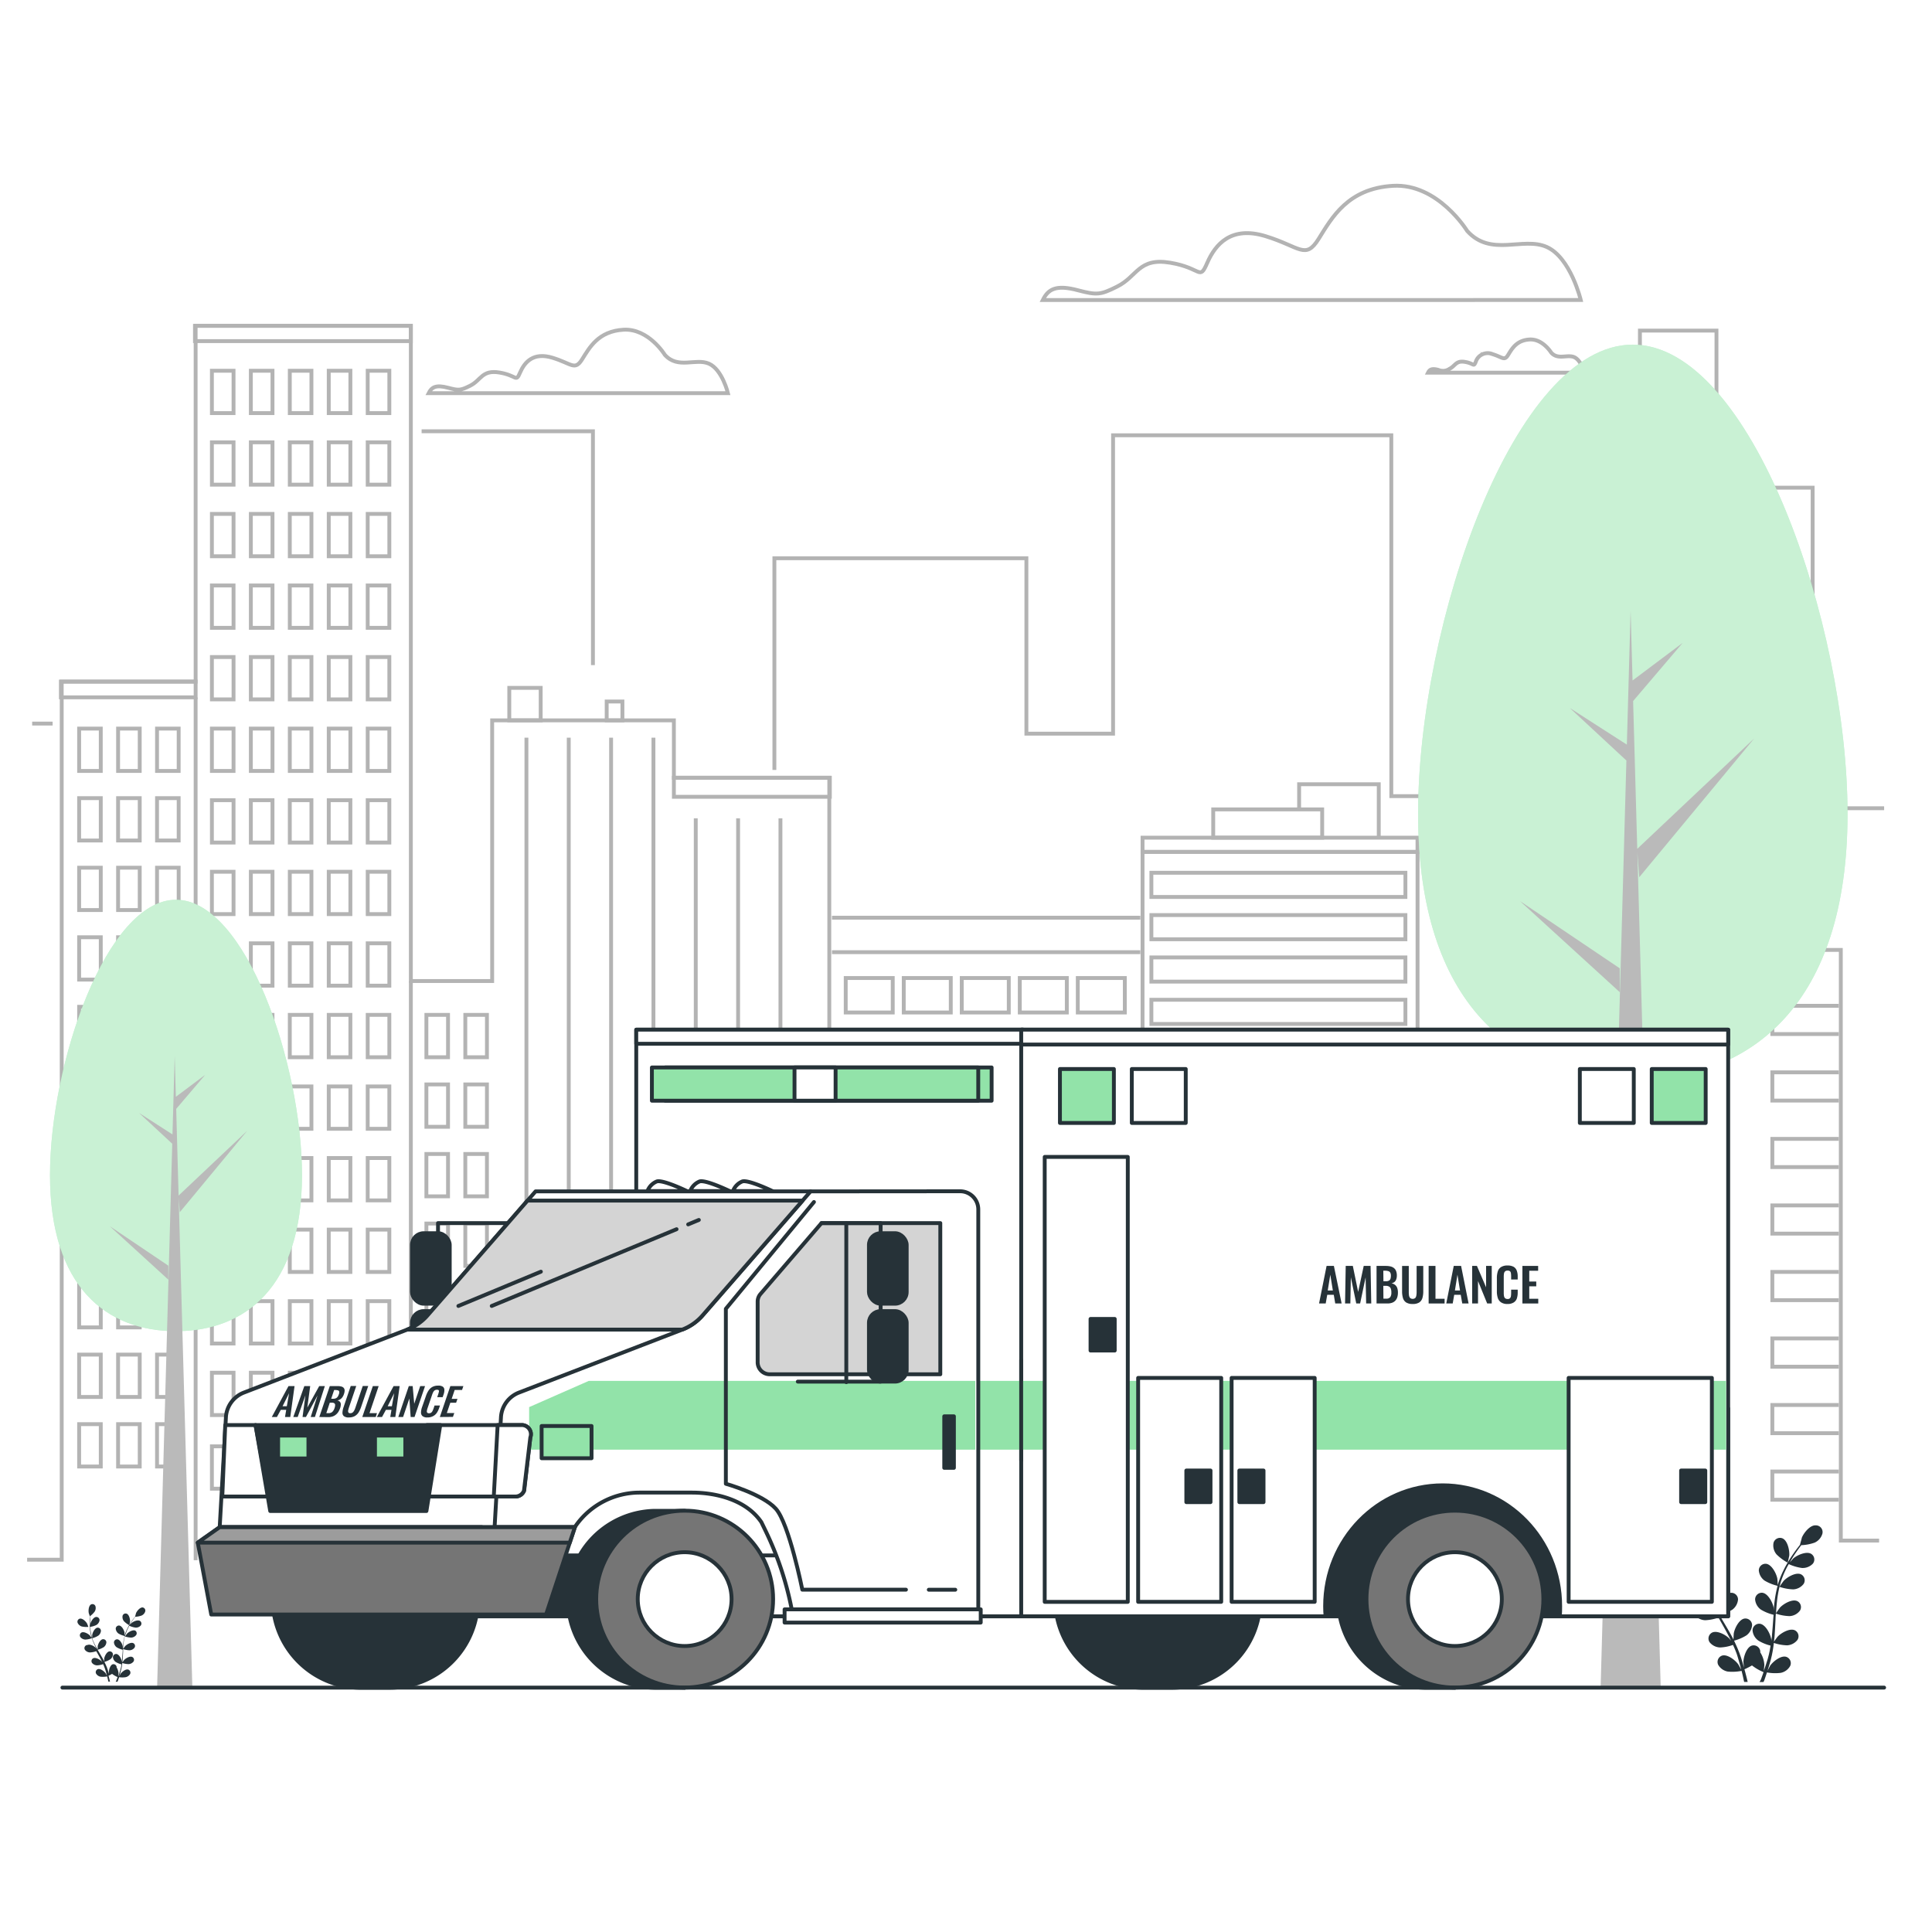 <svg class="animated" id="freepik_stories-ambulance" xmlns="http://www.w3.org/2000/svg" viewBox="0 0 500 500" version="1.1" xmlns:xlink="http://www.w3.org/1999/xlink" xmlns:svgjs="http://svgjs.com/svgjs"><style>svg#freepik_stories-ambulance:not(.animated) .animable {opacity: 0;}svg#freepik_stories-ambulance.animated #freepik--Ambulance--inject-98 {animation: 1s 1 forwards cubic-bezier(.36,-0.01,.5,1.38) slideDown;animation-delay: 0s;}            @keyframes slideDown {                0% {                    opacity: 0;                    transform: translateY(-30px);                }                100% {                    opacity: 1;                    transform: translateY(0);                }            }        .animator-hidden { display: none; }</style><g id="freepik--background-simple--inject-98" class="animable animator-active animator-hidden" style="transform-origin: 245.689px 250.268px;"><path d="M443.35,336.8c-21.66,34.4-58.5,68.85-101,72.48-64.24,5.5-81.59,52.76-189,25.73a223,223,0,0,1-45.42-16.6,185.67,185.67,0,0,1-20.51-11.9c-58-38.78-79.26-102.06-69.74-161.67,12.51-78.39,74.37-104.15,114.08-118.5s99.59-89.51,205.38-63.78a216.91,216.91,0,0,1,46.69,17c33.83,17.15,65.82,46.18,80.48,82,1.1,2.69,2.11,5.41,3.06,8.17C485.72,223.69,472.9,289.9,443.35,336.8Z" style="fill: rgb(146, 227, 169); transform-origin: 245.689px 250.268px;" id="elkqtv6f0fgin" class="animable"></path><g id="el2touj0lok8"><path d="M443.35,336.8c-21.66,34.4-58.5,68.85-101,72.48-64.24,5.5-81.59,52.76-189,25.73a223,223,0,0,1-45.42-16.6,185.67,185.67,0,0,1-20.51-11.9c-58-38.78-79.26-102.06-69.74-161.67,12.51-78.39,74.37-104.15,114.08-118.5s99.59-89.51,205.38-63.78a216.91,216.91,0,0,1,46.69,17c33.83,17.15,65.82,46.18,80.48,82,1.1,2.69,2.11,5.41,3.06,8.17C485.72,223.69,472.9,289.9,443.35,336.8Z" style="fill: rgb(255, 255, 255); opacity: 0.8; transform-origin: 245.689px 250.268px;" class="animable"></path></g></g><g id="freepik--Clouds--inject-98" class="animable" style="transform-origin: 260.465px 74.906px;"><g id="el42xdhkromjd"><path d="M379.7,59.76s-7.55-12.36-19.22-11.67-15.78,8.23-19.21,13.72-4.8,2.06-13.72-.68-13,2.06-15.1,6.86-1.37,1.37-9.6,0-8.45,3.54-13.73,6.17c-4.3,2.15-5.22,2.25-10,1-5.93-1.61-7.87-.27-9.24,2.48H409.1s-2.64-11-8.82-13.73S385.87,66.62,379.7,59.76Z" style="fill: none; stroke: rgb(0, 0, 0); stroke-miterlimit: 10; opacity: 0.3; transform-origin: 339.49px 62.851px;" class="animable"></path></g><g id="elieecct44j3"><path d="M172.06,91.83s-4.2-6.88-10.7-6.5-8.78,4.59-10.69,7.64S148,94.12,143,92.59s-7.25,1.15-8.4,3.82-.76.76-5.34,0-4.7,2-7.64,3.44c-2.39,1.19-2.91,1.24-5.55.53-3.3-.9-4.38-.15-5.14,1.37h77.46s-1.47-6.11-4.91-7.63S175.49,95.64,172.06,91.83Z" style="fill: none; stroke: rgb(0, 0, 0); stroke-miterlimit: 10; opacity: 0.3; transform-origin: 149.66px 93.532px;" class="animable"></path></g><g id="elvcw8l809wo"><path d="M401.44,91.25s-2.19-3.58-5.57-3.39-4.58,2.39-5.57,4-1.4.6-4-.2a3.24,3.24,0,0,0-4.38,2c-.6,1.4-.4.4-2.78,0s-2.45,1-4,1.79a3,3,0,0,1-2.89.28c-1.72-.46-2.28-.08-2.68.72H410s-.76-3.18-2.56-4S403.23,93.24,401.44,91.25Z" style="fill: none; stroke: rgb(0, 0, 0); stroke-miterlimit: 10; opacity: 0.3; transform-origin: 389.785px 92.151px;" class="animable"></path></g></g><g id="freepik--Buildings--inject-98" class="animable" style="transform-origin: 247.315px 245.88px;"><g id="el2ebgfmlbgi3"><g style="opacity: 0.3; transform-origin: 247.315px 245.88px;" class="animable"><polyline points="7.02 403.65 15.97 403.65 15.97 176.4 50.63 176.4 50.63 84.32 106.33 84.32 106.33 253.89 127.37 253.89 127.37 186.43 174.4 186.43 174.4 201.28 214.62 201.28 214.62 401.79 230.71 401.79 230.71 365.28 274.65 365.28 274.65 401.17 295.69 401.17 295.69 220.47 366.86 220.47 366.86 390.03 387.28 390.03 387.28 153.63 412.04 153.63 412.04 110.31 424.41 110.31 424.41 85.56 444.22 85.56 444.22 245.84 476.4 245.84 476.4 398.7 486.31 398.7" style="fill: none; stroke: rgb(0, 0, 0); stroke-miterlimit: 10; transform-origin: 246.665px 243.985px;" id="elezxrrsj8tpd" class="animable"></polyline><rect x="15.76" y="176.4" width="34.87" height="4.07" style="fill: none; stroke: rgb(0, 0, 0); stroke-miterlimit: 10; transform-origin: 33.195px 178.435px;" id="elv75b2e7gbsb" class="animable"></rect><rect x="50.46" y="84.32" width="55.86" height="3.96" style="fill: none; stroke: rgb(0, 0, 0); stroke-miterlimit: 10; transform-origin: 78.39px 86.3px;" id="el79xyldihi7h" class="animable"></rect><rect x="131.8" y="178.02" width="8.13" height="8.4" style="fill: none; stroke: rgb(0, 0, 0); stroke-miterlimit: 10; transform-origin: 135.865px 182.22px;" id="el72afvi54e9t" class="animable"></rect><rect x="157.01" y="181.55" width="4.07" height="4.88" style="fill: none; stroke: rgb(0, 0, 0); stroke-miterlimit: 10; transform-origin: 159.045px 183.99px;" id="el97lkyi4px4c" class="animable"></rect><rect x="174.4" y="201.28" width="40.36" height="4.93" style="fill: none; stroke: rgb(0, 0, 0); stroke-miterlimit: 10; transform-origin: 194.58px 203.745px;" id="el1ptdgh9r9rl" class="animable"></rect><rect x="295.69" y="216.79" width="71.16" height="3.68" style="fill: none; stroke: rgb(0, 0, 0); stroke-miterlimit: 10; transform-origin: 331.27px 218.63px;" id="eltbijedpy4pe" class="animable"></rect><rect x="313.98" y="209.47" width="28.2" height="7.32" style="fill: none; stroke: rgb(0, 0, 0); stroke-miterlimit: 10; transform-origin: 328.08px 213.13px;" id="ell44ok8594h" class="animable"></rect><polyline points="336.21 209.74 336.21 202.96 356.82 202.96 356.82 216.52" style="fill: none; stroke: rgb(0, 0, 0); stroke-miterlimit: 10; transform-origin: 346.515px 209.74px;" id="elcgsz96qh07b" class="animable"></polyline><polyline points="200.41 199.26 200.41 144.47 265.63 144.47 265.63 189.87 288.06 189.87 288.06 112.65 360.07 112.65 360.07 206.04 382.5 206.04" style="fill: none; stroke: rgb(0, 0, 0); stroke-miterlimit: 10; transform-origin: 291.455px 159.345px;" id="el5qvul7n6s3p" class="animable"></polyline><polyline points="153.45 172.13 153.45 111.61 109.11 111.61" style="fill: none; stroke: rgb(0, 0, 0); stroke-miterlimit: 10; transform-origin: 131.28px 141.87px;" id="elmgg9q2yla57" class="animable"></polyline><line x1="13.62" y1="187.26" x2="8.32" y2="187.26" style="fill: none; stroke: rgb(0, 0, 0); stroke-miterlimit: 10; transform-origin: 10.97px 187.26px;" id="el9ic4ztz9w6" class="animable"></line><polyline points="404.41 145.52 404.41 125.69 410.68 125.69" style="fill: none; stroke: rgb(0, 0, 0); stroke-miterlimit: 10; transform-origin: 407.545px 135.605px;" id="ellemr3vuudta" class="animable"></polyline><polyline points="446.68 126.21 469.11 126.21 469.11 209.17 487.61 209.17" style="fill: none; stroke: rgb(0, 0, 0); stroke-miterlimit: 10; transform-origin: 467.145px 167.69px;" id="eljd32taon558" class="animable"></polyline><rect x="54.84" y="95.95" width="5.6" height="10.96" style="fill: none; stroke: rgb(0, 0, 0); stroke-miterlimit: 10; transform-origin: 57.64px 101.43px;" id="el5gc113bq8sn" class="animable"></rect><rect x="64.92" y="95.95" width="5.6" height="10.96" style="fill: none; stroke: rgb(0, 0, 0); stroke-miterlimit: 10; transform-origin: 67.72px 101.43px;" id="eluvtshbmooup" class="animable"></rect><rect x="75" y="95.95" width="5.6" height="10.96" style="fill: none; stroke: rgb(0, 0, 0); stroke-miterlimit: 10; transform-origin: 77.8px 101.43px;" id="elq9mmphsgbh" class="animable"></rect><rect x="85.08" y="95.95" width="5.6" height="10.96" style="fill: none; stroke: rgb(0, 0, 0); stroke-miterlimit: 10; transform-origin: 87.88px 101.43px;" id="elljmcc9m0ktj" class="animable"></rect><rect x="95.16" y="95.95" width="5.6" height="10.96" style="fill: none; stroke: rgb(0, 0, 0); stroke-miterlimit: 10; transform-origin: 97.96px 101.43px;" id="ele634nwtehbh" class="animable"></rect><rect x="54.84" y="114.47" width="5.6" height="10.96" style="fill: none; stroke: rgb(0, 0, 0); stroke-miterlimit: 10; transform-origin: 57.64px 119.95px;" id="ela90gc5me3ij" class="animable"></rect><rect x="64.92" y="114.47" width="5.6" height="10.96" style="fill: none; stroke: rgb(0, 0, 0); stroke-miterlimit: 10; transform-origin: 67.72px 119.95px;" id="el1db4i7i9s9k" class="animable"></rect><rect x="75" y="114.47" width="5.6" height="10.96" style="fill: none; stroke: rgb(0, 0, 0); stroke-miterlimit: 10; transform-origin: 77.8px 119.95px;" id="ellbay5oto5y" class="animable"></rect><rect x="85.08" y="114.47" width="5.6" height="10.96" style="fill: none; stroke: rgb(0, 0, 0); stroke-miterlimit: 10; transform-origin: 87.88px 119.95px;" id="elv2jjuwk576" class="animable"></rect><rect x="95.16" y="114.47" width="5.6" height="10.96" style="fill: none; stroke: rgb(0, 0, 0); stroke-miterlimit: 10; transform-origin: 97.96px 119.95px;" id="elw31rpdswsxe" class="animable"></rect><rect x="54.84" y="133" width="5.6" height="10.96" style="fill: none; stroke: rgb(0, 0, 0); stroke-miterlimit: 10; transform-origin: 57.64px 138.48px;" id="eldfiig3lnvjg" class="animable"></rect><rect x="64.92" y="133" width="5.6" height="10.96" style="fill: none; stroke: rgb(0, 0, 0); stroke-miterlimit: 10; transform-origin: 67.72px 138.48px;" id="elclwo2dizgv6" class="animable"></rect><rect x="75" y="133" width="5.6" height="10.96" style="fill: none; stroke: rgb(0, 0, 0); stroke-miterlimit: 10; transform-origin: 77.8px 138.48px;" id="el3evofvfdydr" class="animable"></rect><rect x="85.08" y="133" width="5.6" height="10.96" style="fill: none; stroke: rgb(0, 0, 0); stroke-miterlimit: 10; transform-origin: 87.88px 138.48px;" id="elibryyu3uykr" class="animable"></rect><rect x="95.16" y="133" width="5.6" height="10.96" style="fill: none; stroke: rgb(0, 0, 0); stroke-miterlimit: 10; transform-origin: 97.96px 138.48px;" id="el2g3kopadv05" class="animable"></rect><rect x="54.84" y="151.52" width="5.6" height="10.96" style="fill: none; stroke: rgb(0, 0, 0); stroke-miterlimit: 10; transform-origin: 57.64px 157px;" id="eljgg8ae78c0s" class="animable"></rect><rect x="64.92" y="151.52" width="5.6" height="10.96" style="fill: none; stroke: rgb(0, 0, 0); stroke-miterlimit: 10; transform-origin: 67.72px 157px;" id="elp4uxagkkygb" class="animable"></rect><rect x="75" y="151.52" width="5.6" height="10.96" style="fill: none; stroke: rgb(0, 0, 0); stroke-miterlimit: 10; transform-origin: 77.8px 157px;" id="elda6nuugtbf8" class="animable"></rect><rect x="85.08" y="151.52" width="5.6" height="10.96" style="fill: none; stroke: rgb(0, 0, 0); stroke-miterlimit: 10; transform-origin: 87.88px 157px;" id="el89nbg3qbt9e" class="animable"></rect><rect x="95.16" y="151.52" width="5.6" height="10.96" style="fill: none; stroke: rgb(0, 0, 0); stroke-miterlimit: 10; transform-origin: 97.96px 157px;" id="ell0yzvjfs69" class="animable"></rect><rect x="54.84" y="170.04" width="5.6" height="10.96" style="fill: none; stroke: rgb(0, 0, 0); stroke-miterlimit: 10; transform-origin: 57.64px 175.52px;" id="elwrap9nsxxg" class="animable"></rect><rect x="64.92" y="170.04" width="5.6" height="10.96" style="fill: none; stroke: rgb(0, 0, 0); stroke-miterlimit: 10; transform-origin: 67.72px 175.52px;" id="eli0kdmijaqx" class="animable"></rect><rect x="75" y="170.04" width="5.6" height="10.96" style="fill: none; stroke: rgb(0, 0, 0); stroke-miterlimit: 10; transform-origin: 77.8px 175.52px;" id="elz7peyfdk4s" class="animable"></rect><rect x="85.08" y="170.04" width="5.6" height="10.96" style="fill: none; stroke: rgb(0, 0, 0); stroke-miterlimit: 10; transform-origin: 87.88px 175.52px;" id="eld2sjsuzn8fb" class="animable"></rect><rect x="95.16" y="170.04" width="5.6" height="10.96" style="fill: none; stroke: rgb(0, 0, 0); stroke-miterlimit: 10; transform-origin: 97.96px 175.52px;" id="elp3oeqwtzmmd" class="animable"></rect><rect x="54.84" y="188.56" width="5.6" height="10.96" style="fill: none; stroke: rgb(0, 0, 0); stroke-miterlimit: 10; transform-origin: 57.64px 194.04px;" id="elwi1t3pggqt" class="animable"></rect><rect x="64.92" y="188.56" width="5.6" height="10.96" style="fill: none; stroke: rgb(0, 0, 0); stroke-miterlimit: 10; transform-origin: 67.72px 194.04px;" id="elu9nwals5h0j" class="animable"></rect><rect x="75" y="188.56" width="5.6" height="10.96" style="fill: none; stroke: rgb(0, 0, 0); stroke-miterlimit: 10; transform-origin: 77.8px 194.04px;" id="elj62wus0bey" class="animable"></rect><rect x="85.08" y="188.56" width="5.6" height="10.96" style="fill: none; stroke: rgb(0, 0, 0); stroke-miterlimit: 10; transform-origin: 87.88px 194.04px;" id="ell5jmxgyo0qn" class="animable"></rect><rect x="95.16" y="188.56" width="5.6" height="10.96" style="fill: none; stroke: rgb(0, 0, 0); stroke-miterlimit: 10; transform-origin: 97.96px 194.04px;" id="el8yoghuoqs9b" class="animable"></rect><rect x="20.48" y="188.56" width="5.6" height="10.96" style="fill: none; stroke: rgb(0, 0, 0); stroke-miterlimit: 10; transform-origin: 23.28px 194.04px;" id="el9qf5lflqhqj" class="animable"></rect><rect x="30.56" y="188.56" width="5.6" height="10.96" style="fill: none; stroke: rgb(0, 0, 0); stroke-miterlimit: 10; transform-origin: 33.36px 194.04px;" id="el0i25fuje66pt" class="animable"></rect><rect x="40.64" y="188.56" width="5.6" height="10.96" style="fill: none; stroke: rgb(0, 0, 0); stroke-miterlimit: 10; transform-origin: 43.44px 194.04px;" id="eleat0j7ypi8r" class="animable"></rect><rect x="20.48" y="206.56" width="5.6" height="10.96" style="fill: none; stroke: rgb(0, 0, 0); stroke-miterlimit: 10; transform-origin: 23.28px 212.04px;" id="elylihwyjgdsj" class="animable"></rect><rect x="30.56" y="206.56" width="5.6" height="10.96" style="fill: none; stroke: rgb(0, 0, 0); stroke-miterlimit: 10; transform-origin: 33.36px 212.04px;" id="elvc7kspy69if" class="animable"></rect><rect x="40.64" y="206.56" width="5.6" height="10.96" style="fill: none; stroke: rgb(0, 0, 0); stroke-miterlimit: 10; transform-origin: 43.44px 212.04px;" id="elh3446yzzrz5" class="animable"></rect><rect x="20.48" y="224.56" width="5.6" height="10.96" style="fill: none; stroke: rgb(0, 0, 0); stroke-miterlimit: 10; transform-origin: 23.28px 230.04px;" id="el0hazto16u2li" class="animable"></rect><rect x="30.56" y="224.56" width="5.6" height="10.96" style="fill: none; stroke: rgb(0, 0, 0); stroke-miterlimit: 10; transform-origin: 33.36px 230.04px;" id="elib2ms384e0e" class="animable"></rect><rect x="40.64" y="224.56" width="5.6" height="10.96" style="fill: none; stroke: rgb(0, 0, 0); stroke-miterlimit: 10; transform-origin: 43.44px 230.04px;" id="el7b1c10qcazn" class="animable"></rect><rect x="20.48" y="242.56" width="5.6" height="10.96" style="fill: none; stroke: rgb(0, 0, 0); stroke-miterlimit: 10; transform-origin: 23.28px 248.04px;" id="elk37bz5ng79j" class="animable"></rect><rect x="30.56" y="242.56" width="5.6" height="10.96" style="fill: none; stroke: rgb(0, 0, 0); stroke-miterlimit: 10; transform-origin: 33.36px 248.04px;" id="ele9mljx1vkx" class="animable"></rect><rect x="40.64" y="242.56" width="5.6" height="10.96" style="fill: none; stroke: rgb(0, 0, 0); stroke-miterlimit: 10; transform-origin: 43.44px 248.04px;" id="elvhzu188w5dh" class="animable"></rect><rect x="20.48" y="260.56" width="5.6" height="10.96" style="fill: none; stroke: rgb(0, 0, 0); stroke-miterlimit: 10; transform-origin: 23.28px 266.04px;" id="els046387xl1g" class="animable"></rect><rect x="30.56" y="260.56" width="5.6" height="10.96" style="fill: none; stroke: rgb(0, 0, 0); stroke-miterlimit: 10; transform-origin: 33.36px 266.04px;" id="el758r1vwetmq" class="animable"></rect><rect x="40.64" y="260.56" width="5.6" height="10.96" style="fill: none; stroke: rgb(0, 0, 0); stroke-miterlimit: 10; transform-origin: 43.44px 266.04px;" id="el0uwgyl9eajo" class="animable"></rect><rect x="20.48" y="278.56" width="5.6" height="10.96" style="fill: none; stroke: rgb(0, 0, 0); stroke-miterlimit: 10; transform-origin: 23.28px 284.04px;" id="ely2wdcjohm0m" class="animable"></rect><rect x="30.56" y="278.56" width="5.6" height="10.96" style="fill: none; stroke: rgb(0, 0, 0); stroke-miterlimit: 10; transform-origin: 33.36px 284.04px;" id="elqrlokz7dech" class="animable"></rect><rect x="40.64" y="278.56" width="5.6" height="10.96" style="fill: none; stroke: rgb(0, 0, 0); stroke-miterlimit: 10; transform-origin: 43.44px 284.04px;" id="el8tcws55xe36" class="animable"></rect><rect x="20.48" y="296.57" width="5.6" height="10.96" style="fill: none; stroke: rgb(0, 0, 0); stroke-miterlimit: 10; transform-origin: 23.28px 302.05px;" id="el8xo3qr0unpd" class="animable"></rect><rect x="30.56" y="296.57" width="5.6" height="10.96" style="fill: none; stroke: rgb(0, 0, 0); stroke-miterlimit: 10; transform-origin: 33.36px 302.05px;" id="eljd666jtpd6i" class="animable"></rect><rect x="40.64" y="296.57" width="5.6" height="10.96" style="fill: none; stroke: rgb(0, 0, 0); stroke-miterlimit: 10; transform-origin: 43.44px 302.05px;" id="el6l3ba7kz7zq" class="animable"></rect><rect x="20.48" y="314.57" width="5.6" height="10.96" style="fill: none; stroke: rgb(0, 0, 0); stroke-miterlimit: 10; transform-origin: 23.28px 320.05px;" id="elz9u817ox7ye" class="animable"></rect><rect x="30.56" y="314.57" width="5.6" height="10.96" style="fill: none; stroke: rgb(0, 0, 0); stroke-miterlimit: 10; transform-origin: 33.36px 320.05px;" id="elr7uyb08ele" class="animable"></rect><rect x="40.64" y="314.57" width="5.6" height="10.96" style="fill: none; stroke: rgb(0, 0, 0); stroke-miterlimit: 10; transform-origin: 43.44px 320.05px;" id="el59t29qafii8" class="animable"></rect><rect x="20.48" y="332.57" width="5.6" height="10.96" style="fill: none; stroke: rgb(0, 0, 0); stroke-miterlimit: 10; transform-origin: 23.28px 338.05px;" id="elxu3gqpfi2y8" class="animable"></rect><rect x="30.56" y="332.57" width="5.6" height="10.96" style="fill: none; stroke: rgb(0, 0, 0); stroke-miterlimit: 10; transform-origin: 33.36px 338.05px;" id="el4fhnhmmsaxb" class="animable"></rect><rect x="40.64" y="332.57" width="5.6" height="10.96" style="fill: none; stroke: rgb(0, 0, 0); stroke-miterlimit: 10; transform-origin: 43.44px 338.05px;" id="elofsmo9firfj" class="animable"></rect><rect x="20.48" y="350.57" width="5.6" height="10.96" style="fill: none; stroke: rgb(0, 0, 0); stroke-miterlimit: 10; transform-origin: 23.28px 356.05px;" id="elx0rc41t7bd" class="animable"></rect><rect x="30.56" y="350.57" width="5.6" height="10.96" style="fill: none; stroke: rgb(0, 0, 0); stroke-miterlimit: 10; transform-origin: 33.36px 356.05px;" id="elrck89l6lmo" class="animable"></rect><rect x="40.64" y="350.57" width="5.6" height="10.96" style="fill: none; stroke: rgb(0, 0, 0); stroke-miterlimit: 10; transform-origin: 43.44px 356.05px;" id="elnyvmzvsqdvo" class="animable"></rect><rect x="20.48" y="368.57" width="5.6" height="10.96" style="fill: none; stroke: rgb(0, 0, 0); stroke-miterlimit: 10; transform-origin: 23.28px 374.05px;" id="eltq1luzuxgb" class="animable"></rect><rect x="30.56" y="368.57" width="5.6" height="10.96" style="fill: none; stroke: rgb(0, 0, 0); stroke-miterlimit: 10; transform-origin: 33.36px 374.05px;" id="elhc0yyjyulrh" class="animable"></rect><rect x="40.64" y="368.57" width="5.6" height="10.96" style="fill: none; stroke: rgb(0, 0, 0); stroke-miterlimit: 10; transform-origin: 43.44px 374.05px;" id="elf7sgvhi8zf" class="animable"></rect><rect x="110.35" y="262.65" width="5.6" height="10.96" style="fill: none; stroke: rgb(0, 0, 0); stroke-miterlimit: 10; transform-origin: 113.15px 268.13px;" id="elizkcweckq" class="animable"></rect><rect x="120.42" y="262.65" width="5.6" height="10.96" style="fill: none; stroke: rgb(0, 0, 0); stroke-miterlimit: 10; transform-origin: 123.22px 268.13px;" id="el0xv9ox4seu3s" class="animable"></rect><rect x="110.35" y="280.65" width="5.6" height="10.96" style="fill: none; stroke: rgb(0, 0, 0); stroke-miterlimit: 10; transform-origin: 113.15px 286.13px;" id="elt56phiwoi8d" class="animable"></rect><rect x="120.42" y="280.65" width="5.6" height="10.96" style="fill: none; stroke: rgb(0, 0, 0); stroke-miterlimit: 10; transform-origin: 123.22px 286.13px;" id="el11w95l8dftof" class="animable"></rect><rect x="110.35" y="298.65" width="5.6" height="10.96" style="fill: none; stroke: rgb(0, 0, 0); stroke-miterlimit: 10; transform-origin: 113.15px 304.13px;" id="el400f2kviw7k" class="animable"></rect><rect x="120.42" y="298.65" width="5.6" height="10.96" style="fill: none; stroke: rgb(0, 0, 0); stroke-miterlimit: 10; transform-origin: 123.22px 304.13px;" id="elzfjegtka6vn" class="animable"></rect><rect x="110.35" y="316.65" width="5.6" height="10.96" style="fill: none; stroke: rgb(0, 0, 0); stroke-miterlimit: 10; transform-origin: 113.15px 322.13px;" id="elyhwoqvynzb" class="animable"></rect><rect x="120.42" y="316.65" width="5.6" height="10.96" style="fill: none; stroke: rgb(0, 0, 0); stroke-miterlimit: 10; transform-origin: 123.22px 322.13px;" id="el7iv4djywyag" class="animable"></rect><rect x="110.35" y="334.65" width="5.6" height="10.96" style="fill: none; stroke: rgb(0, 0, 0); stroke-miterlimit: 10; transform-origin: 113.15px 340.13px;" id="elglgk2et2mp8" class="animable"></rect><rect x="120.42" y="334.65" width="5.6" height="10.96" style="fill: none; stroke: rgb(0, 0, 0); stroke-miterlimit: 10; transform-origin: 123.22px 340.13px;" id="elv8fvr0wxsak" class="animable"></rect><rect x="110.35" y="352.65" width="5.6" height="10.96" style="fill: none; stroke: rgb(0, 0, 0); stroke-miterlimit: 10; transform-origin: 113.15px 358.13px;" id="elgqogxf59zkq" class="animable"></rect><rect x="120.42" y="352.65" width="5.6" height="10.96" style="fill: none; stroke: rgb(0, 0, 0); stroke-miterlimit: 10; transform-origin: 123.22px 358.13px;" id="elcv2825ny64a" class="animable"></rect><rect x="110.35" y="370.65" width="5.6" height="10.96" style="fill: none; stroke: rgb(0, 0, 0); stroke-miterlimit: 10; transform-origin: 113.15px 376.13px;" id="el8g7whyur86p" class="animable"></rect><rect x="120.42" y="370.65" width="5.6" height="10.96" style="fill: none; stroke: rgb(0, 0, 0); stroke-miterlimit: 10; transform-origin: 123.22px 376.13px;" id="elxr60yo1fd1a" class="animable"></rect><rect x="54.84" y="207.09" width="5.6" height="10.96" style="fill: none; stroke: rgb(0, 0, 0); stroke-miterlimit: 10; transform-origin: 57.64px 212.57px;" id="el3mdu5j3xwjm" class="animable"></rect><rect x="64.92" y="207.09" width="5.6" height="10.96" style="fill: none; stroke: rgb(0, 0, 0); stroke-miterlimit: 10; transform-origin: 67.72px 212.57px;" id="elypmo8ru1br" class="animable"></rect><rect x="75" y="207.09" width="5.6" height="10.96" style="fill: none; stroke: rgb(0, 0, 0); stroke-miterlimit: 10; transform-origin: 77.8px 212.57px;" id="elhovvgus4yls" class="animable"></rect><rect x="85.08" y="207.09" width="5.6" height="10.96" style="fill: none; stroke: rgb(0, 0, 0); stroke-miterlimit: 10; transform-origin: 87.88px 212.57px;" id="el0n79mkl100b" class="animable"></rect><rect x="95.16" y="207.09" width="5.6" height="10.96" style="fill: none; stroke: rgb(0, 0, 0); stroke-miterlimit: 10; transform-origin: 97.96px 212.57px;" id="eltk42dlx3rva" class="animable"></rect><rect x="54.84" y="225.61" width="5.6" height="10.96" style="fill: none; stroke: rgb(0, 0, 0); stroke-miterlimit: 10; transform-origin: 57.64px 231.09px;" id="elunzvjwrprc" class="animable"></rect><rect x="64.92" y="225.61" width="5.6" height="10.96" style="fill: none; stroke: rgb(0, 0, 0); stroke-miterlimit: 10; transform-origin: 67.72px 231.09px;" id="elg4m0siydz2" class="animable"></rect><rect x="75" y="225.61" width="5.6" height="10.96" style="fill: none; stroke: rgb(0, 0, 0); stroke-miterlimit: 10; transform-origin: 77.8px 231.09px;" id="elknonpldycl" class="animable"></rect><rect x="85.08" y="225.61" width="5.6" height="10.96" style="fill: none; stroke: rgb(0, 0, 0); stroke-miterlimit: 10; transform-origin: 87.88px 231.09px;" id="eloghxwrn78k" class="animable"></rect><rect x="95.16" y="225.61" width="5.6" height="10.96" style="fill: none; stroke: rgb(0, 0, 0); stroke-miterlimit: 10; transform-origin: 97.96px 231.09px;" id="eli6kncv8ljei" class="animable"></rect><rect x="54.84" y="244.13" width="5.6" height="10.96" style="fill: none; stroke: rgb(0, 0, 0); stroke-miterlimit: 10; transform-origin: 57.64px 249.61px;" id="ellk9mfmmps2g" class="animable"></rect><rect x="64.92" y="244.13" width="5.6" height="10.96" style="fill: none; stroke: rgb(0, 0, 0); stroke-miterlimit: 10; transform-origin: 67.72px 249.61px;" id="elp9jdtyoqrs" class="animable"></rect><rect x="75" y="244.13" width="5.6" height="10.96" style="fill: none; stroke: rgb(0, 0, 0); stroke-miterlimit: 10; transform-origin: 77.8px 249.61px;" id="ellrnjfd47oyj" class="animable"></rect><rect x="85.08" y="244.13" width="5.6" height="10.96" style="fill: none; stroke: rgb(0, 0, 0); stroke-miterlimit: 10; transform-origin: 87.88px 249.61px;" id="elehjc08rb09e" class="animable"></rect><rect x="95.16" y="244.13" width="5.6" height="10.96" style="fill: none; stroke: rgb(0, 0, 0); stroke-miterlimit: 10; transform-origin: 97.96px 249.61px;" id="elobeiv5nck" class="animable"></rect><rect x="54.84" y="262.65" width="5.6" height="10.96" style="fill: none; stroke: rgb(0, 0, 0); stroke-miterlimit: 10; transform-origin: 57.64px 268.13px;" id="elnzxhwoesx2s" class="animable"></rect><rect x="64.92" y="262.65" width="5.6" height="10.96" style="fill: none; stroke: rgb(0, 0, 0); stroke-miterlimit: 10; transform-origin: 67.72px 268.13px;" id="el2zavntua09m" class="animable"></rect><rect x="75" y="262.65" width="5.6" height="10.96" style="fill: none; stroke: rgb(0, 0, 0); stroke-miterlimit: 10; transform-origin: 77.8px 268.13px;" id="eltr7xzz0t4ya" class="animable"></rect><rect x="85.08" y="262.65" width="5.6" height="10.96" style="fill: none; stroke: rgb(0, 0, 0); stroke-miterlimit: 10; transform-origin: 87.88px 268.13px;" id="eld98kkkrflt6" class="animable"></rect><rect x="95.16" y="262.65" width="5.6" height="10.96" style="fill: none; stroke: rgb(0, 0, 0); stroke-miterlimit: 10; transform-origin: 97.96px 268.13px;" id="elqw7uielmpj8" class="animable"></rect><rect x="54.84" y="281.17" width="5.6" height="10.96" style="fill: none; stroke: rgb(0, 0, 0); stroke-miterlimit: 10; transform-origin: 57.64px 286.65px;" id="elex6dikcow78" class="animable"></rect><rect x="64.92" y="281.17" width="5.6" height="10.96" style="fill: none; stroke: rgb(0, 0, 0); stroke-miterlimit: 10; transform-origin: 67.72px 286.65px;" id="elfvu0sms8ws" class="animable"></rect><rect x="75" y="281.17" width="5.6" height="10.96" style="fill: none; stroke: rgb(0, 0, 0); stroke-miterlimit: 10; transform-origin: 77.8px 286.65px;" id="el1f6hfad745t" class="animable"></rect><rect x="85.08" y="281.17" width="5.6" height="10.96" style="fill: none; stroke: rgb(0, 0, 0); stroke-miterlimit: 10; transform-origin: 87.88px 286.65px;" id="el3hp8f0x7lu9" class="animable"></rect><rect x="95.16" y="281.17" width="5.6" height="10.96" style="fill: none; stroke: rgb(0, 0, 0); stroke-miterlimit: 10; transform-origin: 97.96px 286.65px;" id="el5qvgfsiz9vu" class="animable"></rect><rect x="54.84" y="299.7" width="5.6" height="10.96" style="fill: none; stroke: rgb(0, 0, 0); stroke-miterlimit: 10; transform-origin: 57.64px 305.18px;" id="elw6nqm0po1ed" class="animable"></rect><rect x="64.92" y="299.7" width="5.6" height="10.96" style="fill: none; stroke: rgb(0, 0, 0); stroke-miterlimit: 10; transform-origin: 67.72px 305.18px;" id="elhbqshk4g786" class="animable"></rect><rect x="75" y="299.7" width="5.6" height="10.96" style="fill: none; stroke: rgb(0, 0, 0); stroke-miterlimit: 10; transform-origin: 77.8px 305.18px;" id="elocn5gc2oty" class="animable"></rect><rect x="85.08" y="299.7" width="5.6" height="10.96" style="fill: none; stroke: rgb(0, 0, 0); stroke-miterlimit: 10; transform-origin: 87.88px 305.18px;" id="elrb5wj8ou6cl" class="animable"></rect><rect x="95.16" y="299.7" width="5.6" height="10.96" style="fill: none; stroke: rgb(0, 0, 0); stroke-miterlimit: 10; transform-origin: 97.96px 305.18px;" id="eltqoneb2fkw" class="animable"></rect><rect x="54.84" y="318.22" width="5.6" height="10.96" style="fill: none; stroke: rgb(0, 0, 0); stroke-miterlimit: 10; transform-origin: 57.64px 323.7px;" id="elwcabnu7xo9" class="animable"></rect><rect x="64.92" y="318.22" width="5.6" height="10.96" style="fill: none; stroke: rgb(0, 0, 0); stroke-miterlimit: 10; transform-origin: 67.72px 323.7px;" id="elaht1y4zmix" class="animable"></rect><rect x="75" y="318.22" width="5.6" height="10.96" style="fill: none; stroke: rgb(0, 0, 0); stroke-miterlimit: 10; transform-origin: 77.8px 323.7px;" id="el5v8g2mn5hg4" class="animable"></rect><rect x="85.08" y="318.22" width="5.6" height="10.96" style="fill: none; stroke: rgb(0, 0, 0); stroke-miterlimit: 10; transform-origin: 87.88px 323.7px;" id="elgw0udwkdle8" class="animable"></rect><rect x="95.16" y="318.22" width="5.6" height="10.96" style="fill: none; stroke: rgb(0, 0, 0); stroke-miterlimit: 10; transform-origin: 97.96px 323.7px;" id="eld3w26onacbe" class="animable"></rect><rect x="54.84" y="336.74" width="5.6" height="10.96" style="fill: none; stroke: rgb(0, 0, 0); stroke-miterlimit: 10; transform-origin: 57.64px 342.22px;" id="el58wnbwwmil" class="animable"></rect><rect x="64.92" y="336.74" width="5.6" height="10.96" style="fill: none; stroke: rgb(0, 0, 0); stroke-miterlimit: 10; transform-origin: 67.72px 342.22px;" id="elq12pp8bwny" class="animable"></rect><rect x="75" y="336.74" width="5.6" height="10.96" style="fill: none; stroke: rgb(0, 0, 0); stroke-miterlimit: 10; transform-origin: 77.8px 342.22px;" id="el8zq54lg853g" class="animable"></rect><rect x="85.08" y="336.74" width="5.6" height="10.96" style="fill: none; stroke: rgb(0, 0, 0); stroke-miterlimit: 10; transform-origin: 87.88px 342.22px;" id="elf7x53ej3sul" class="animable"></rect><rect x="95.16" y="336.74" width="5.6" height="10.96" style="fill: none; stroke: rgb(0, 0, 0); stroke-miterlimit: 10; transform-origin: 97.96px 342.22px;" id="el0azdimuerz8s" class="animable"></rect><rect x="54.84" y="355.26" width="5.6" height="10.96" style="fill: none; stroke: rgb(0, 0, 0); stroke-miterlimit: 10; transform-origin: 57.64px 360.74px;" id="eloy9ym031peq" class="animable"></rect><rect x="64.92" y="355.26" width="5.6" height="10.96" style="fill: none; stroke: rgb(0, 0, 0); stroke-miterlimit: 10; transform-origin: 67.72px 360.74px;" id="elw9siowuihgg" class="animable"></rect><rect x="75" y="355.26" width="5.6" height="10.96" style="fill: none; stroke: rgb(0, 0, 0); stroke-miterlimit: 10; transform-origin: 77.8px 360.74px;" id="el4r50g8pejve" class="animable"></rect><rect x="85.08" y="355.26" width="5.6" height="10.96" style="fill: none; stroke: rgb(0, 0, 0); stroke-miterlimit: 10; transform-origin: 87.88px 360.74px;" id="elmcxv9yaogk" class="animable"></rect><rect x="95.16" y="355.26" width="5.6" height="10.96" style="fill: none; stroke: rgb(0, 0, 0); stroke-miterlimit: 10; transform-origin: 97.96px 360.74px;" id="elnt0xyhg4t4h" class="animable"></rect><rect x="54.84" y="374.31" width="5.6" height="10.96" style="fill: none; stroke: rgb(0, 0, 0); stroke-miterlimit: 10; transform-origin: 57.64px 379.79px;" id="elkn7wihnph9" class="animable"></rect><rect x="64.92" y="374.31" width="5.6" height="10.96" style="fill: none; stroke: rgb(0, 0, 0); stroke-miterlimit: 10; transform-origin: 67.72px 379.79px;" id="eldcis9s13per" class="animable"></rect><rect x="75" y="374.31" width="5.6" height="10.96" style="fill: none; stroke: rgb(0, 0, 0); stroke-miterlimit: 10; transform-origin: 77.8px 379.79px;" id="el8m6w05b2fw4" class="animable"></rect><rect x="85.08" y="374.31" width="5.6" height="10.96" style="fill: none; stroke: rgb(0, 0, 0); stroke-miterlimit: 10; transform-origin: 87.88px 379.79px;" id="eljq81c9txayp" class="animable"></rect><rect x="95.16" y="374.31" width="5.6" height="10.96" style="fill: none; stroke: rgb(0, 0, 0); stroke-miterlimit: 10; transform-origin: 97.96px 379.79px;" id="elmec6300utj" class="animable"></rect><line x1="50.63" y1="180.48" x2="50.63" y2="403.78" style="fill: none; stroke: rgb(0, 0, 0); stroke-miterlimit: 10; transform-origin: 50.63px 292.13px;" id="eljebma1xkq4g" class="animable"></line><line x1="136.24" y1="190.91" x2="136.24" y2="400.65" style="fill: none; stroke: rgb(0, 0, 0); stroke-miterlimit: 10; transform-origin: 136.24px 295.78px;" id="eli4xjiy29sj" class="animable"></line><line x1="147.19" y1="190.91" x2="147.19" y2="400.65" style="fill: none; stroke: rgb(0, 0, 0); stroke-miterlimit: 10; transform-origin: 147.19px 295.78px;" id="elryibszp905g" class="animable"></line><line x1="158.15" y1="190.91" x2="158.15" y2="400.65" style="fill: none; stroke: rgb(0, 0, 0); stroke-miterlimit: 10; transform-origin: 158.15px 295.78px;" id="eljr4bmes409" class="animable"></line><line x1="169.11" y1="190.91" x2="169.11" y2="400.65" style="fill: none; stroke: rgb(0, 0, 0); stroke-miterlimit: 10; transform-origin: 169.11px 295.78px;" id="elkov1ctic58f" class="animable"></line><line x1="180.06" y1="211.78" x2="180.06" y2="400.65" style="fill: none; stroke: rgb(0, 0, 0); stroke-miterlimit: 10; transform-origin: 180.06px 306.215px;" id="el9z24beecpbg" class="animable"></line><line x1="191.02" y1="211.78" x2="191.02" y2="400.65" style="fill: none; stroke: rgb(0, 0, 0); stroke-miterlimit: 10; transform-origin: 191.02px 306.215px;" id="elqquw4dd68ro" class="animable"></line><line x1="201.98" y1="211.78" x2="201.98" y2="400.65" style="fill: none; stroke: rgb(0, 0, 0); stroke-miterlimit: 10; transform-origin: 201.98px 306.215px;" id="el652rpwo33qe" class="animable"></line><polyline points="387.72 178.39 402.85 178.39 402.85 185.69 387.72 185.69" style="fill: none; stroke: rgb(0, 0, 0); stroke-miterlimit: 10; transform-origin: 395.285px 182.04px;" id="elkp7kasrthql" class="animable"></polyline><polyline points="475.89 260.3 458.68 260.3 458.68 267.61 475.89 267.61" style="fill: none; stroke: rgb(0, 0, 0); stroke-miterlimit: 10; transform-origin: 467.285px 263.955px;" id="el9fuh5rf7o96" class="animable"></polyline><polyline points="475.89 277.52 458.68 277.52 458.68 284.83 475.89 284.83" style="fill: none; stroke: rgb(0, 0, 0); stroke-miterlimit: 10; transform-origin: 467.285px 281.175px;" id="elo9hdahrcxd" class="animable"></polyline><polyline points="475.89 294.74 458.68 294.74 458.68 302.04 475.89 302.04" style="fill: none; stroke: rgb(0, 0, 0); stroke-miterlimit: 10; transform-origin: 467.285px 298.39px;" id="eltrho9x9cm7a" class="animable"></polyline><polyline points="475.89 311.96 458.68 311.96 458.68 319.26 475.89 319.26" style="fill: none; stroke: rgb(0, 0, 0); stroke-miterlimit: 10; transform-origin: 467.285px 315.61px;" id="eljdusgubhmc" class="animable"></polyline><polyline points="475.89 329.17 458.68 329.17 458.68 336.48 475.89 336.48" style="fill: none; stroke: rgb(0, 0, 0); stroke-miterlimit: 10; transform-origin: 467.285px 332.825px;" id="el29nasy7arke" class="animable"></polyline><polyline points="475.89 346.39 458.68 346.39 458.68 353.7 475.89 353.7" style="fill: none; stroke: rgb(0, 0, 0); stroke-miterlimit: 10; transform-origin: 467.285px 350.045px;" id="elob3bsehx0eg" class="animable"></polyline><polyline points="475.89 363.61 458.68 363.61 458.68 370.91 475.89 370.91" style="fill: none; stroke: rgb(0, 0, 0); stroke-miterlimit: 10; transform-origin: 467.285px 367.26px;" id="elhc48g2mq7x4" class="animable"></polyline><polyline points="475.89 380.83 458.68 380.83 458.68 388.13 475.89 388.13" style="fill: none; stroke: rgb(0, 0, 0); stroke-miterlimit: 10; transform-origin: 467.285px 384.48px;" id="elyfnk9kh5nz" class="animable"></polyline><polyline points="387.72 198.22 402.85 198.22 402.85 205.52 387.72 205.52" style="fill: none; stroke: rgb(0, 0, 0); stroke-miterlimit: 10; transform-origin: 395.285px 201.87px;" id="elfipj99x1wo" class="animable"></polyline><polyline points="387.72 218.04 402.85 218.04 402.85 225.35 387.72 225.35" style="fill: none; stroke: rgb(0, 0, 0); stroke-miterlimit: 10; transform-origin: 395.285px 221.695px;" id="elv5569hxnj9" class="animable"></polyline><polyline points="387.72 237.87 402.85 237.87 402.85 245.17 387.72 245.17" style="fill: none; stroke: rgb(0, 0, 0); stroke-miterlimit: 10; transform-origin: 395.285px 241.52px;" id="elsaz5yo238u" class="animable"></polyline><polyline points="387.72 257.69 402.85 257.69 402.85 265 387.72 265" style="fill: none; stroke: rgb(0, 0, 0); stroke-miterlimit: 10; transform-origin: 395.285px 261.345px;" id="eld00ys8sxudf" class="animable"></polyline><polyline points="387.72 277.52 402.85 277.52 402.85 284.83 387.72 284.83" style="fill: none; stroke: rgb(0, 0, 0); stroke-miterlimit: 10; transform-origin: 395.285px 281.175px;" id="elijekkyriuz8" class="animable"></polyline><polyline points="387.72 297.35 402.85 297.35 402.85 304.65 387.72 304.65" style="fill: none; stroke: rgb(0, 0, 0); stroke-miterlimit: 10; transform-origin: 395.285px 301px;" id="elk0kfc5u8w19" class="animable"></polyline><polyline points="387.72 317.17 402.85 317.17 402.85 324.48 387.72 324.48" style="fill: none; stroke: rgb(0, 0, 0); stroke-miterlimit: 10; transform-origin: 395.285px 320.825px;" id="eldb4gtb8yr6" class="animable"></polyline><polyline points="387.72 337 402.85 337 402.85 344.31 387.72 344.31" style="fill: none; stroke: rgb(0, 0, 0); stroke-miterlimit: 10; transform-origin: 395.285px 340.655px;" id="elwjx72pilyb8" class="animable"></polyline><polyline points="387.72 356.83 402.85 356.83 402.85 364.13 387.72 364.13" style="fill: none; stroke: rgb(0, 0, 0); stroke-miterlimit: 10; transform-origin: 395.285px 360.48px;" id="el4123yrelw8v" class="animable"></polyline><rect x="297.98" y="225.87" width="65.74" height="6.26" style="fill: none; stroke: rgb(0, 0, 0); stroke-miterlimit: 10; transform-origin: 330.85px 229px;" id="el70qw7ee6jcc" class="animable"></rect><rect x="297.98" y="236.82" width="65.74" height="6.26" style="fill: none; stroke: rgb(0, 0, 0); stroke-miterlimit: 10; transform-origin: 330.85px 239.95px;" id="elt84tplrw26m" class="animable"></rect><rect x="297.98" y="247.78" width="65.74" height="6.26" style="fill: none; stroke: rgb(0, 0, 0); stroke-miterlimit: 10; transform-origin: 330.85px 250.91px;" id="elpttp0bhxgk8" class="animable"></rect><rect x="297.98" y="258.74" width="65.74" height="6.26" style="fill: none; stroke: rgb(0, 0, 0); stroke-miterlimit: 10; transform-origin: 330.85px 261.87px;" id="elu8f3pk8lq1e" class="animable"></rect><rect x="297.98" y="269.7" width="65.74" height="6.26" style="fill: none; stroke: rgb(0, 0, 0); stroke-miterlimit: 10; transform-origin: 330.85px 272.83px;" id="elgab4n0df36" class="animable"></rect><rect x="297.98" y="280.65" width="65.74" height="6.26" style="fill: none; stroke: rgb(0, 0, 0); stroke-miterlimit: 10; transform-origin: 330.85px 283.78px;" id="elnikz7yb1lw" class="animable"></rect><rect x="297.98" y="291.61" width="65.74" height="6.26" style="fill: none; stroke: rgb(0, 0, 0); stroke-miterlimit: 10; transform-origin: 330.85px 294.74px;" id="el96uxorz0bj" class="animable"></rect><rect x="297.98" y="302.57" width="65.74" height="6.26" style="fill: none; stroke: rgb(0, 0, 0); stroke-miterlimit: 10; transform-origin: 330.85px 305.7px;" id="ellfcwexvdtv7" class="animable"></rect><rect x="297.98" y="313.52" width="65.74" height="6.26" style="fill: none; stroke: rgb(0, 0, 0); stroke-miterlimit: 10; transform-origin: 330.85px 316.65px;" id="elfoc8nk3a79f" class="animable"></rect><rect x="297.98" y="324.48" width="65.74" height="6.26" style="fill: none; stroke: rgb(0, 0, 0); stroke-miterlimit: 10; transform-origin: 330.85px 327.61px;" id="elr5vvg0s43q" class="animable"></rect><rect x="297.98" y="335.44" width="65.74" height="6.26" style="fill: none; stroke: rgb(0, 0, 0); stroke-miterlimit: 10; transform-origin: 330.85px 338.57px;" id="elkyev6ydsqh" class="animable"></rect><rect x="297.98" y="346.39" width="65.74" height="6.26" style="fill: none; stroke: rgb(0, 0, 0); stroke-miterlimit: 10; transform-origin: 330.85px 349.52px;" id="el8qi4svcicz3" class="animable"></rect><rect x="297.98" y="357.35" width="65.74" height="6.26" style="fill: none; stroke: rgb(0, 0, 0); stroke-miterlimit: 10; transform-origin: 330.85px 360.48px;" id="elv9xoaxdhpf" class="animable"></rect><rect x="297.98" y="368.31" width="65.74" height="6.26" style="fill: none; stroke: rgb(0, 0, 0); stroke-miterlimit: 10; transform-origin: 330.85px 371.44px;" id="el7u2326kfgwp" class="animable"></rect><rect x="297.98" y="379.26" width="65.74" height="6.26" style="fill: none; stroke: rgb(0, 0, 0); stroke-miterlimit: 10; transform-origin: 330.85px 382.39px;" id="elt4q1kuqugom" class="animable"></rect><rect x="297.98" y="390.22" width="65.74" height="6.26" style="fill: none; stroke: rgb(0, 0, 0); stroke-miterlimit: 10; transform-origin: 330.85px 393.35px;" id="eltft7l7fyxxq" class="animable"></rect><rect x="297.98" y="401.18" width="65.74" height="6.26" style="fill: none; stroke: rgb(0, 0, 0); stroke-miterlimit: 10; transform-origin: 330.85px 404.31px;" id="el8beqon51jvx" class="animable"></rect><line x1="412.24" y1="161.17" x2="412.24" y2="403.26" style="fill: none; stroke: rgb(0, 0, 0); stroke-miterlimit: 10; transform-origin: 412.24px 282.215px;" id="el58kgeb2hwc4" class="animable"></line><line x1="425.81" y1="115.26" x2="425.81" y2="403.26" style="fill: none; stroke: rgb(0, 0, 0); stroke-miterlimit: 10; transform-origin: 425.81px 259.26px;" id="elf3ukuo2tb98" class="animable"></line><rect x="236.93" y="347.96" width="32.87" height="17.22" style="fill: none; stroke: rgb(0, 0, 0); stroke-miterlimit: 10; transform-origin: 253.365px 356.57px;" id="ely6sefddi8ag" class="animable"></rect><rect x="244.76" y="317.7" width="17.22" height="30.26" style="fill: none; stroke: rgb(0, 0, 0); stroke-miterlimit: 10; transform-origin: 253.37px 332.83px;" id="elwlduvbbckzl" class="animable"></rect><line x1="106.33" y1="253.89" x2="106.33" y2="403.37" style="fill: none; stroke: rgb(0, 0, 0); stroke-miterlimit: 10; transform-origin: 106.33px 328.63px;" id="el0zuu107g5b5" class="animable"></line><line x1="295.12" y1="237.5" x2="215.31" y2="237.5" style="fill: none; stroke: rgb(0, 0, 0); stroke-miterlimit: 10; transform-origin: 255.215px 237.5px;" id="elzx477kd2cd" class="animable"></line><line x1="295.12" y1="246.42" x2="215.31" y2="246.42" style="fill: none; stroke: rgb(0, 0, 0); stroke-miterlimit: 10; transform-origin: 255.215px 246.42px;" id="el87xpbvn8to5" class="animable"></line><rect x="218.87" y="253.11" width="12.17" height="8.92" style="fill: none; stroke: rgb(0, 0, 0); stroke-miterlimit: 10; transform-origin: 224.955px 257.57px;" id="el8rrdcobww34" class="animable"></rect><rect x="233.89" y="253.11" width="12.17" height="8.92" style="fill: none; stroke: rgb(0, 0, 0); stroke-miterlimit: 10; transform-origin: 239.975px 257.57px;" id="elvfvauv979ch" class="animable"></rect><rect x="248.9" y="253.11" width="12.17" height="8.92" style="fill: none; stroke: rgb(0, 0, 0); stroke-miterlimit: 10; transform-origin: 254.985px 257.57px;" id="elfqh152lpxn" class="animable"></rect><rect x="263.92" y="253.11" width="12.17" height="8.92" style="fill: none; stroke: rgb(0, 0, 0); stroke-miterlimit: 10; transform-origin: 270.005px 257.57px;" id="eldwz9uzqmrxw" class="animable"></rect><rect x="278.93" y="253.11" width="12.17" height="8.92" style="fill: none; stroke: rgb(0, 0, 0); stroke-miterlimit: 10; transform-origin: 285.015px 257.57px;" id="eljym9bptgx5" class="animable"></rect><rect x="218.87" y="266.93" width="12.17" height="8.92" style="fill: none; stroke: rgb(0, 0, 0); stroke-miterlimit: 10; transform-origin: 224.955px 271.39px;" id="elntmm2ogu2u" class="animable"></rect><rect x="233.89" y="266.93" width="12.17" height="8.92" style="fill: none; stroke: rgb(0, 0, 0); stroke-miterlimit: 10; transform-origin: 239.975px 271.39px;" id="ell9drpzd1wfs" class="animable"></rect><rect x="248.9" y="266.93" width="12.17" height="8.92" style="fill: none; stroke: rgb(0, 0, 0); stroke-miterlimit: 10; transform-origin: 254.985px 271.39px;" id="elwwiq7r5kyt" class="animable"></rect><rect x="263.92" y="266.93" width="12.17" height="8.92" style="fill: none; stroke: rgb(0, 0, 0); stroke-miterlimit: 10; transform-origin: 270.005px 271.39px;" id="elgle91cglexe" class="animable"></rect><rect x="278.93" y="266.93" width="12.17" height="8.92" style="fill: none; stroke: rgb(0, 0, 0); stroke-miterlimit: 10; transform-origin: 285.015px 271.39px;" id="elvnij5rpxc1" class="animable"></rect><rect x="218.87" y="280.75" width="12.17" height="8.92" style="fill: none; stroke: rgb(0, 0, 0); stroke-miterlimit: 10; transform-origin: 224.955px 285.21px;" id="elqmucsur21pk" class="animable"></rect><rect x="233.89" y="280.75" width="12.17" height="8.92" style="fill: none; stroke: rgb(0, 0, 0); stroke-miterlimit: 10; transform-origin: 239.975px 285.21px;" id="el3o1za7h4ccd" class="animable"></rect><rect x="248.9" y="280.75" width="12.17" height="8.92" style="fill: none; stroke: rgb(0, 0, 0); stroke-miterlimit: 10; transform-origin: 254.985px 285.21px;" id="eli3nzl90s8v" class="animable"></rect><rect x="263.92" y="280.75" width="12.17" height="8.92" style="fill: none; stroke: rgb(0, 0, 0); stroke-miterlimit: 10; transform-origin: 270.005px 285.21px;" id="el226m5h7kl5v" class="animable"></rect><rect x="278.93" y="280.75" width="12.17" height="8.92" style="fill: none; stroke: rgb(0, 0, 0); stroke-miterlimit: 10; transform-origin: 285.015px 285.21px;" id="el2grloe2jiog" class="animable"></rect><rect x="218.87" y="305.72" width="12.17" height="8.92" style="fill: none; stroke: rgb(0, 0, 0); stroke-miterlimit: 10; transform-origin: 224.955px 310.18px;" id="elddk95wfj229" class="animable"></rect><rect x="233.89" y="305.72" width="12.17" height="8.92" style="fill: none; stroke: rgb(0, 0, 0); stroke-miterlimit: 10; transform-origin: 239.975px 310.18px;" id="elqs3xur9pyw" class="animable"></rect><rect x="248.9" y="305.72" width="12.17" height="8.92" style="fill: none; stroke: rgb(0, 0, 0); stroke-miterlimit: 10; transform-origin: 254.985px 310.18px;" id="elyuki9a5zop" class="animable"></rect><rect x="263.92" y="305.72" width="12.17" height="8.92" style="fill: none; stroke: rgb(0, 0, 0); stroke-miterlimit: 10; transform-origin: 270.005px 310.18px;" id="eluqfceqw21h" class="animable"></rect><rect x="278.93" y="305.72" width="12.17" height="8.92" style="fill: none; stroke: rgb(0, 0, 0); stroke-miterlimit: 10; transform-origin: 285.015px 310.18px;" id="el3x6p0nqb2f3" class="animable"></rect></g></g></g><g id="freepik--Plants--inject-98" class="animable" style="transform-origin: 245.861px 414.224px;"><path d="M436.7,405.08a12.33,12.33,0,0,0,3.63.23s-.63-1.66-.68-1.76c-.62-1.15-2.49-3-3.93-2.74a1.73,1.73,0,0,0-1.28,2.23A3.61,3.61,0,0,0,436.7,405.08Z" style="fill: rgb(38, 50, 56); transform-origin: 437.342px 403.07px;" id="el7nrcvnefl0r" class="animable"></path><path d="M469.87,394.76c-1.46-.08-3.09,2-3.56,3.2,0,.11-.5,1.83-.47,1.83h0l-.83,1.07c-.53.73-1.13,1.55-1.72,2.49a31,31,0,0,0-1.76,3.12,23.08,23.08,0,0,0-1.46,3.74.07.07,0,0,1,0,.05c0-.43-.08-1.62-.1-1.72-.23-1.28-1.43-3.63-2.88-3.83a1.73,1.73,0,0,0-1.91,1.72,3.62,3.62,0,0,0,1.51,2.64,11.91,11.91,0,0,0,3.35,1.34,30.4,30.4,0,0,0-.78,4c-.1.78-.18,1.58-.25,2.38,0-.37,0-.7,0-.74-.23-1.29-1.43-3.64-2.88-3.84a1.73,1.73,0,0,0-1.91,1.72,3.62,3.62,0,0,0,1.51,2.64A11.37,11.37,0,0,0,459,417.9c0,.3-.05.61-.07.92-.11,1.47-.21,2.94-.35,4.38,0,.51-.12,1-.18,1.51,0-.33,0-.61-.05-.65-.23-1.28-1.43-3.63-2.88-3.83a1.73,1.73,0,0,0-1.91,1.72,3.6,3.6,0,0,0,1.51,2.64,11.4,11.4,0,0,0,3.15,1.29c-.08.51-.16,1-.26,1.51-.08.33-.13.65-.23,1l-.26,1c-.2.61-.39,1.25-.59,1.84l-.41,1.2c.05-.5.14-1.49.14-1.58a6.69,6.69,0,0,0-1.06-3.22,1.58,1.58,0,0,0,0-.38,1.73,1.73,0,0,0-2.18-1.37c-1.4.44-2.17,3-2.18,4.27,0,.08.09.91.16,1.44-.09-.3-.17-.6-.26-.91-.18-.62-.37-1.23-.58-1.89-.11-.31-.23-.63-.34-.95s-.26-.64-.39-1c-.31-.75-.67-1.5-1-2.24a11.55,11.55,0,0,0,3.2-1.37,3.65,3.65,0,0,0,1.46-2.67,1.73,1.73,0,0,0-1.95-1.68c-1.45.22-2.6,2.6-2.8,3.89,0,.08-.06,1-.07,1.54-.23-.45-.45-.89-.7-1.33-.71-1.28-1.47-2.55-2.22-3.82-.23-.39-.46-.78-.68-1.17a11.92,11.92,0,0,0,3.31-1.41,3.63,3.63,0,0,0,1.47-2.67,1.74,1.74,0,0,0-2-1.68c-1.44.23-2.59,2.6-2.79,3.89,0,.1-.08,1.45-.08,1.8-.49-.86-1-1.72-1.43-2.59a30.85,30.85,0,0,1-1.6-3.61,12.35,12.35,0,0,0,3.34-1.42,3.65,3.65,0,0,0,1.46-2.67,1.73,1.73,0,0,0-1.95-1.68c-1.45.23-2.6,2.6-2.8,3.89,0,.1-.08,1.56-.07,1.83l-.09-.22a22.82,22.82,0,0,1-.92-3.85c-.12-.72-.19-1.42-.24-2.1a11.86,11.86,0,0,0,3.39-1,3.66,3.66,0,0,0,1.75-2.5,1.73,1.73,0,0,0-1.76-1.88c-1.46.07-2.86,2.3-3.21,3.56,0,.07-.13.78-.2,1.31,0-.31-.05-.63-.06-.92-.05-1.11,0-2.12,0-3,0-.51.05-1,.08-1.4a11.71,11.71,0,0,0,2.52-2.46,3.63,3.63,0,0,0,.4-3,1.73,1.73,0,0,0-2.43-.86c-1.26.73-1.48,3.36-1.2,4.63,0,.11.59,1.79.61,1.78l0,0c0,.41-.08.86-.11,1.35,0,.9-.09,1.91-.06,3a30.83,30.83,0,0,0,.25,3.58,23.19,23.19,0,0,0,.85,3.92s0,0,0,0c-.25-.35-1-1.31-1-1.38-.9-.94-3.2-2.24-4.51-1.61a1.74,1.74,0,0,0-.65,2.5,3.57,3.57,0,0,0,2.72,1.36,11.7,11.7,0,0,0,3.53-.73,29.06,29.06,0,0,0,1.57,3.78c.34.71.72,1.42,1.1,2.13l-.45-.6c-.91-.94-3.2-2.24-4.52-1.61a1.73,1.73,0,0,0-.65,2.49,3.58,3.58,0,0,0,2.72,1.37,11.47,11.47,0,0,0,3.44-.69c.15.27.29.54.44.8.73,1.29,1.46,2.58,2.13,3.85.24.46.46.91.68,1.36l-.4-.51c-.9-1-3.19-2.25-4.51-1.61a1.73,1.73,0,0,0-.65,2.49,3.6,3.6,0,0,0,2.72,1.36,10.81,10.81,0,0,0,3.34-.66c.21.47.43.94.61,1.41s.25.62.36.94.21.65.31,1c.18.62.37,1.26.53,1.86.11.42.22.83.32,1.23-.23-.45-.71-1.32-.76-1.39-.74-1.07-2.81-2.71-4.21-2.28a1.74,1.74,0,0,0-1,2.37,3.6,3.6,0,0,0,2.48,1.76,12.09,12.09,0,0,0,3.58-.18c.17.67.33,1.33.46,1.95.07.31.14.62.2.91h.92q-.13-.54-.27-1.11c-.17-.68-.36-1.41-.57-2.16a16.79,16.79,0,0,0,1.95-1,12.66,12.66,0,0,0,3,1.74c-.23.65-.46,1.29-.68,1.88a6.82,6.82,0,0,1-.36.68h1a2.4,2.4,0,0,0,.2-.38c.24-.66.48-1.37.71-2.11a11.62,11.62,0,0,0,3.59.11,3.6,3.6,0,0,0,2.44-1.81,1.72,1.72,0,0,0-1.06-2.34c-1.41-.4-3.45,1.27-4.17,2.35,0,.07-.43.82-.67,1.29.1-.3.2-.59.29-.9.19-.61.37-1.23.56-1.89l.24-1c.09-.33.14-.69.21-1,.15-.8.27-1.62.36-2.44a11.82,11.82,0,0,0,3.43.62,3.63,3.63,0,0,0,2.69-1.42,1.73,1.73,0,0,0-.7-2.48c-1.33-.61-3.6.73-4.48,1.7-.05.06-.61.82-.9,1.25.05-.5.11-1,.15-1.5.11-1.46.18-2.94.25-4.41,0-.45.05-.9.08-1.35a12,12,0,0,0,3.54.65,3.56,3.56,0,0,0,2.69-1.42,1.72,1.72,0,0,0-.7-2.47c-1.33-.61-3.6.73-4.48,1.7-.06.07-.86,1.17-1,1.46.06-1,.12-2,.23-2.95a30.21,30.21,0,0,1,.66-3.9,12.28,12.28,0,0,0,3.56.66,3.6,3.6,0,0,0,2.69-1.42,1.73,1.73,0,0,0-.69-2.48c-1.33-.61-3.6.74-4.48,1.7-.07.08-.93,1.26-1.07,1.49,0-.08,0-.16.05-.23a22.34,22.34,0,0,1,1.35-3.72c.31-.67.63-1.29,1-1.88a11.93,11.93,0,0,0,3.39,1,3.63,3.63,0,0,0,2.83-1.11,1.72,1.72,0,0,0-.42-2.54c-1.25-.76-3.66.33-4.64,1.19l-.89,1c.15-.27.3-.54.46-.8.56-.94,1.14-1.78,1.66-2.51.3-.42.58-.79.84-1.13a11.68,11.68,0,0,0,3.46-.66,3.65,3.65,0,0,0,2-2.3A1.74,1.74,0,0,0,469.87,394.76Z" style="fill: rgb(38, 50, 56); transform-origin: 453.344px 414.224px;" id="eli5d8dph66up" class="animable"></path><path d="M462.66,404.42s.39-1.73.4-1.84c.11-1.3-.42-3.89-1.77-4.46a1.73,1.73,0,0,0-2.3,1.15,3.6,3.6,0,0,0,.77,3A12.63,12.63,0,0,0,462.66,404.42Z" style="fill: rgb(38, 50, 56); transform-origin: 460.998px 401.21px;" id="eldr8shac2ad6" class="animable"></path><path d="M21.15,420.93a6,6,0,0,0,1.72.11s-.3-.79-.32-.83c-.29-.55-1.18-1.43-1.86-1.31a.82.82,0,0,0-.61,1.06A1.72,1.72,0,0,0,21.15,420.93Z" style="fill: rgb(38, 50, 56); transform-origin: 21.454px 419.974px;" id="ely621mfl6s5" class="animable"></path><path d="M36.88,416c-.69,0-1.46.94-1.69,1.51,0,.05-.23.87-.22.87h0c-.13.15-.26.32-.4.5-.25.35-.53.74-.81,1.18a13,13,0,0,0-.84,1.49,10.87,10.87,0,0,0-.69,1.77v0c0-.2,0-.77,0-.81-.11-.61-.68-1.73-1.37-1.82a.83.83,0,0,0-.91.82,1.75,1.75,0,0,0,.72,1.25,5.57,5.57,0,0,0,1.59.63,14.34,14.34,0,0,0-.37,1.91c-.05.37-.08.75-.12,1.13,0-.18,0-.33,0-.36-.11-.61-.68-1.72-1.37-1.81a.82.82,0,0,0-.91.81,1.73,1.73,0,0,0,.72,1.25,5.62,5.62,0,0,0,1.54.63l0,.43c-.05.7-.1,1.4-.17,2.08,0,.24-.05.48-.08.72a2.13,2.13,0,0,0,0-.31c-.1-.61-.67-1.72-1.36-1.82a.83.83,0,0,0-.91.82,1.7,1.7,0,0,0,.72,1.25,5.27,5.27,0,0,0,1.5.61c0,.24-.08.48-.13.72s-.06.31-.11.47-.08.3-.13.46l-.27.87-.2.57c0-.24.07-.71.07-.75a3.24,3.24,0,0,0-.5-1.53,1.1,1.1,0,0,0,0-.18.83.83,0,0,0-1-.65c-.66.21-1,1.41-1,2,0,0,0,.43.07.68,0-.14-.07-.28-.12-.43s-.17-.58-.27-.89c-.06-.15-.11-.3-.16-.46s-.13-.3-.19-.46c-.15-.35-.32-.71-.49-1.06a5.24,5.24,0,0,0,1.51-.65,1.73,1.73,0,0,0,.7-1.27.82.82,0,0,0-.93-.79c-.68.1-1.23,1.23-1.33,1.84,0,0,0,.49,0,.73-.11-.21-.21-.42-.33-.63-.34-.6-.7-1.21-1.05-1.81l-.33-.55a6.16,6.16,0,0,0,1.58-.67,1.72,1.72,0,0,0,.69-1.27.82.82,0,0,0-.93-.79c-.68.1-1.23,1.23-1.32,1.84,0,0,0,.69,0,.85-.23-.4-.47-.81-.68-1.22a15.28,15.28,0,0,1-.76-1.72,5.52,5.52,0,0,0,1.59-.67,1.72,1.72,0,0,0,.69-1.26.82.82,0,0,0-.93-.8c-.68.11-1.23,1.23-1.32,1.84,0,.05,0,.74,0,.87a.3.3,0,0,0,0-.1,10.73,10.73,0,0,1-.43-1.83c-.06-.34-.09-.67-.12-1a5.24,5.24,0,0,0,1.61-.48,1.74,1.74,0,0,0,.83-1.18.82.82,0,0,0-.83-.9c-.7,0-1.36,1.09-1.53,1.69,0,0-.06.37-.09.62l0-.43c0-.53,0-1,0-1.44,0-.24,0-.46,0-.66a5.62,5.62,0,0,0,1.19-1.17,1.72,1.72,0,0,0,.19-1.43.82.82,0,0,0-1.15-.41c-.6.35-.7,1.59-.57,2.2,0,.05.28.85.29.84h0c0,.2,0,.41-.05.64,0,.43,0,.91,0,1.44a14.9,14.9,0,0,0,.12,1.69,10.94,10.94,0,0,0,.41,1.86v0l-.49-.66c-.43-.44-1.52-1.06-2.14-.76a.82.82,0,0,0-.31,1.18,1.72,1.72,0,0,0,1.29.65,5.6,5.6,0,0,0,1.67-.35,14.47,14.47,0,0,0,.75,1.79c.16.34.34.68.52,1l-.22-.28c-.42-.45-1.51-1.06-2.14-.76A.81.81,0,0,0,22,427a1.72,1.72,0,0,0,1.29.65,5.63,5.63,0,0,0,1.62-.33c.07.13.14.26.22.38.34.61.69,1.22,1,1.83l.32.64-.19-.24c-.43-.45-1.52-1.07-2.14-.77a.83.83,0,0,0-.31,1.19,1.72,1.72,0,0,0,1.29.64,5.09,5.09,0,0,0,1.58-.31,6.31,6.31,0,0,1,.29.66c.06.16.12.3.17.45l.15.46c.09.29.18.59.25.88s.1.39.15.58l-.35-.66c-.36-.5-1.34-1.28-2-1.08a.83.83,0,0,0-.49,1.13,1.7,1.7,0,0,0,1.18.83,5.71,5.71,0,0,0,1.7-.08c.08.31.15.63.22.92l.09.43h.43l-.12-.52c-.08-.33-.17-.67-.27-1a6.94,6.94,0,0,0,.92-.49,6.07,6.07,0,0,0,1.43.83c-.11.31-.22.61-.33.89a2.61,2.61,0,0,1-.17.32h.46a1.19,1.19,0,0,0,.1-.18c.11-.31.22-.65.34-1a5.53,5.53,0,0,0,1.7,0,1.72,1.72,0,0,0,1.16-.85.84.84,0,0,0-.51-1.12c-.67-.19-1.63.61-2,1.12l-.31.61c0-.14.09-.28.13-.43s.18-.58.27-.89c0-.16.07-.31.11-.47s.07-.32.1-.48a11.17,11.17,0,0,0,.17-1.16,5.29,5.29,0,0,0,1.63.29,1.72,1.72,0,0,0,1.28-.67.82.82,0,0,0-.34-1.18c-.63-.29-1.7.35-2.12.81,0,0-.29.39-.43.59,0-.24.05-.47.07-.71.05-.69.09-1.39.12-2.09,0-.22,0-.43,0-.64a5.69,5.69,0,0,0,1.68.31,1.68,1.68,0,0,0,1.27-.67.81.81,0,0,0-.33-1.18c-.63-.29-1.7.35-2.12.81,0,0-.41.55-.5.69,0-.47.06-.94.11-1.4a15.18,15.18,0,0,1,.31-1.85,5.6,5.6,0,0,0,1.69.32,1.73,1.73,0,0,0,1.28-.68A.82.82,0,0,0,35,422c-.63-.29-1.71.35-2.13.8,0,0-.44.6-.5.71s0-.08,0-.11a10.58,10.58,0,0,1,.64-1.77c.15-.31.3-.61.46-.89a5.25,5.25,0,0,0,1.6.48,1.68,1.68,0,0,0,1.35-.53.82.82,0,0,0-.2-1.2c-.6-.36-1.74.16-2.2.57,0,0-.26.27-.43.46.08-.12.15-.26.22-.38.27-.45.54-.84.79-1.19.14-.2.27-.37.4-.53a5.73,5.73,0,0,0,1.64-.32,1.69,1.69,0,0,0,.95-1.09A.82.82,0,0,0,36.88,416Z" style="fill: rgb(38, 50, 56); transform-origin: 29.139px 425.185px;" id="elr3vh4mvz85g" class="animable"></path><path d="M33.46,420.61s.18-.81.19-.87c.06-.61-.2-1.84-.84-2.11a.81.81,0,0,0-1.09.55,1.75,1.75,0,0,0,.36,1.39A6,6,0,0,0,33.46,420.61Z" style="fill: rgb(38, 50, 56); transform-origin: 32.677px 419.09px;" id="elijsmh2bfvll" class="animable"></path></g><g id="freepik--Trees--inject-98" class="animable" style="transform-origin: 245.54px 262.97px;"><path d="M478.14,210.67c0,49.2-24.89,68.84-55.58,68.84S367,259.87,367,210.67,391.86,89.19,422.56,89.19,478.14,161.47,478.14,210.67Z" style="fill: rgb(146, 227, 169); transform-origin: 422.57px 184.35px;" id="eljgtgyp12dt" class="animable"></path><g id="elcfisf3n28t"><path d="M478.14,210.67c0,49.2-24.89,68.84-55.58,68.84S367,259.87,367,210.67,391.86,89.19,422.56,89.19,478.14,161.47,478.14,210.67Z" style="fill: rgb(255, 255, 255); opacity: 0.5; transform-origin: 422.57px 184.35px;" class="animable"></path></g><polygon points="414.24 436.75 429.79 436.75 423.75 220.6 424.24 227.02 454 191.09 423.72 219.68 422.65 181.43 435.47 166.38 422.5 176.11 422 157.96 421.03 192.71 406.27 183.23 420.91 196.82 414.24 436.75" style="fill: rgb(186, 186, 186); transform-origin: 430.135px 297.355px;" id="elviw85be9bal" class="animable"></polygon><polygon points="419.19 250.6 393.36 233.19 419.19 256.77 419.19 250.6" style="fill: rgb(186, 186, 186); transform-origin: 406.275px 244.98px;" id="elo3s5vkl5vss" class="animable"></polygon><path d="M78.15,304.13c0,28.86-14.6,40.38-32.61,40.38S12.94,333,12.94,304.13s14.59-71.27,32.6-71.27S78.15,275.27,78.15,304.13Z" style="fill: rgb(146, 227, 169); transform-origin: 45.545px 288.685px;" id="el9ibds35hkl" class="animable"></path><g id="elo7ayv4kejj8"><path d="M78.15,304.13c0,28.86-14.6,40.38-32.61,40.38S12.94,333,12.94,304.13s14.59-71.27,32.6-71.27S78.15,275.27,78.15,304.13Z" style="fill: rgb(255, 255, 255); opacity: 0.5; transform-origin: 45.545px 288.685px;" class="animable"></path></g><polygon points="40.66 436.75 49.78 436.75 46.24 309.95 46.53 313.72 63.98 292.64 46.22 309.41 45.6 286.98 53.12 278.15 45.51 283.85 45.21 273.21 44.64 293.59 35.99 288.03 44.58 296 40.66 436.75" style="fill: rgb(186, 186, 186); transform-origin: 49.985px 354.98px;" id="elbfskh9dm03" class="animable"></polygon><polygon points="43.56 327.55 28.41 317.34 43.56 331.17 43.56 327.55" style="fill: rgb(186, 186, 186); transform-origin: 35.985px 324.255px;" id="el4fw03ajty3f" class="animable"></polygon></g><g id="freepik--Ambulance--inject-98" class="animable" style="transform-origin: 249.215px 356.351px;"><g id="elsw0zjghsmdq"><rect x="106.62" y="319.15" width="9.77" height="18.25" rx="3.03" style="fill: rgb(38, 50, 56); stroke: rgb(38, 50, 56); stroke-linecap: round; stroke-linejoin: round; transform-origin: 111.505px 328.275px; transform: rotate(180deg);" class="animable"></rect></g><g id="elafmddj6wu9"><rect x="106.62" y="339.31" width="9.77" height="18.25" rx="3.03" style="fill: rgb(38, 50, 56); stroke: rgb(38, 50, 56); stroke-linecap: round; stroke-linejoin: round; transform-origin: 111.505px 348.435px; transform: rotate(180deg);" class="animable"></rect></g><polyline points="132.49 316.54 113.36 316.54 113.36 357.56 134.8 357.56" style="fill: none; stroke: rgb(38, 50, 56); stroke-linecap: round; stroke-linejoin: round; transform-origin: 124.08px 337.05px;" id="elwvc5sziz2xa" class="animable"></polyline><rect x="107.36" y="364.5" width="339.89" height="53.81" style="fill: rgb(38, 50, 56); stroke: rgb(38, 50, 56); stroke-linecap: round; stroke-linejoin: round; transform-origin: 277.305px 391.405px;" id="elumi3gdobd0m" class="animable"></rect><path d="M326.18,413.85A22.89,22.89,0,0,0,303.29,391H295.5a22.9,22.9,0,0,0,0,45.79h7.79A22.89,22.89,0,0,0,326.18,413.85Z" style="fill: rgb(38, 50, 56); stroke: rgb(38, 50, 56); stroke-linecap: round; stroke-linejoin: round; transform-origin: 299.629px 413.895px;" id="elfqkjui860ib" class="animable"></path><rect x="164.66" y="266.48" width="100.14" height="151.82" style="fill: rgb(255, 255, 255); stroke: rgb(38, 50, 56); stroke-linecap: round; stroke-linejoin: round; transform-origin: 214.73px 342.39px;" id="el82hdbgqgbau" class="animable"></rect><rect x="164.66" y="266.48" width="100.14" height="3.65" style="fill: rgb(255, 255, 255); stroke: rgb(38, 50, 56); stroke-linecap: round; stroke-linejoin: round; transform-origin: 214.73px 268.305px;" id="elhfai5yqctvo" class="animable"></rect><path d="M264.29,266.48V418.3h78.76c-.07-.86-.11-1.73-.11-2.62,0-17.28,13.61-31.28,30.41-31.28s30.42,14,30.42,31.28c0,.89,0,1.76-.11,2.62h43.59V266.48Z" style="fill: rgb(255, 255, 255); stroke: rgb(38, 50, 56); stroke-linecap: round; stroke-linejoin: round; transform-origin: 355.77px 342.39px;" id="elpptsaroa5qp" class="animable"></path><polygon points="446.71 357.37 152.5 357.37 136.94 364.16 136.94 375.18 446.71 375.18 446.71 357.37" style="fill: rgb(146, 227, 169); transform-origin: 291.825px 366.275px;" id="elth2vmsen9tj" class="animable"></polygon><line x1="264.28" y1="377.98" x2="264.28" y2="351.94" style="fill: rgb(255, 255, 255); stroke: rgb(38, 50, 56); stroke-linecap: round; stroke-linejoin: round; transform-origin: 264.28px 364.96px;" id="elepcvl85fxm" class="animable"></line><rect x="264.29" y="266.48" width="182.96" height="3.85" style="fill: rgb(255, 255, 255); stroke: rgb(38, 50, 56); stroke-linecap: round; stroke-linejoin: round; transform-origin: 355.77px 268.405px;" id="eleqz7wrh8xms" class="animable"></rect><path d="M123.71,413.85A22.89,22.89,0,0,0,100.82,391H93a22.9,22.9,0,0,0,0,45.79h7.79A22.89,22.89,0,0,0,123.71,413.85Z" style="fill: rgb(38, 50, 56); stroke: rgb(38, 50, 56); stroke-linecap: round; stroke-linejoin: round; transform-origin: 97.144px 413.895px;" id="el0c0kvmi2db8e" class="animable"></path><path d="M209.78,308.33H138.6L110.67,340.4a13.31,13.31,0,0,1-5.28,3.7L63.14,360.39a7.3,7.3,0,0,0-4.66,6.21l-1.62,28.62h67.83l4.94,7.32h81V311.08Z" style="fill: rgb(255, 255, 255); stroke: rgb(38, 50, 56); stroke-linecap: round; stroke-linejoin: round; transform-origin: 133.745px 355.435px;" id="elxk1sxndd6on" class="animable"></path><path d="M192.3,413.85a22.89,22.89,0,0,0-15.11-21.53V391H169.4a22.9,22.9,0,0,0,0,45.79h7.79v-1.36A22.92,22.92,0,0,0,192.3,413.85Z" style="fill: rgb(38, 50, 56); stroke: rgb(38, 50, 56); stroke-linecap: round; stroke-linejoin: round; transform-origin: 169.639px 413.895px;" id="elxx9gdl9yso" class="animable"></path><g id="elnhwe7x5bp7m"><circle cx="177.19" cy="413.85" r="22.89" style="fill: rgb(117, 117, 117); stroke: rgb(38, 50, 56); stroke-linecap: round; stroke-linejoin: round; transform-origin: 177.19px 413.85px; transform: rotate(-45deg);" class="animable"></circle></g><circle cx="177.19" cy="413.85" r="12.14" style="fill: rgb(255, 255, 255); stroke: rgb(38, 50, 56); stroke-linecap: round; stroke-linejoin: round; transform-origin: 177.19px 413.85px;" id="eldc6aw4ppyzs" class="animable"></circle><path d="M391.63,413.85a22.88,22.88,0,0,0-15.1-21.53V391h-7.79a22.9,22.9,0,0,0,0,45.79h7.79v-1.36A22.91,22.91,0,0,0,391.63,413.85Z" style="fill: rgb(38, 50, 56); stroke: rgb(38, 50, 56); stroke-linecap: round; stroke-linejoin: round; transform-origin: 368.974px 413.895px;" id="el0xq5wczu8bh" class="animable"></path><g id="elq6tujbt5af8"><circle cx="376.53" cy="413.85" r="22.89" style="fill: rgb(117, 117, 117); stroke: rgb(38, 50, 56); stroke-linecap: round; stroke-linejoin: round; transform-origin: 376.53px 413.85px; transform: rotate(-76.58deg);" class="animable"></circle></g><circle cx="376.53" cy="413.85" r="12.14" style="fill: rgb(255, 255, 255); stroke: rgb(38, 50, 56); stroke-linecap: round; stroke-linejoin: round; transform-origin: 376.53px 413.85px;" id="elc65rur915lu" class="animable"></circle><path d="M209.78,308.33,181.85,340.4a13.24,13.24,0,0,1-5.28,3.7l-42.25,16.29a7.33,7.33,0,0,0-4.66,6.21L128,395.22h20.74l.44-.61a20.25,20.25,0,0,1,16.36-8.33h13.51c6.72,0,14.24,2.1,18,7.67l1.1,2.27a82.63,82.63,0,0,1,6.66,19.84l0,2.06h48.37V313a4.7,4.7,0,0,0-4.69-4.7Z" style="fill: rgb(255, 255, 255); stroke: rgb(38, 50, 56); stroke-linecap: round; stroke-linejoin: round; transform-origin: 190.59px 363.21px;" id="el7ov82pf5hho" class="animable"></path><polygon points="252.4 357.37 152.38 357.37 136.94 364.16 136.94 375.18 252.4 375.18 252.4 357.37" style="fill: rgb(146, 227, 169); transform-origin: 194.67px 366.275px;" id="elj3i6xdrpajg" class="animable"></polygon><path d="M212.6,316.54,196.8,334.9a3,3,0,0,0-.72,1.94v15.59a3.12,3.12,0,0,0,3,3.23h44.27V316.54Z" style="fill: rgb(212, 212, 212); stroke: rgb(38, 50, 56); stroke-linecap: round; stroke-linejoin: round; transform-origin: 219.714px 336.1px;" id="el91zo3jin339" class="animable"></path><path d="M181.85,340.4l25.86-29.69H136.53L110.67,340.4a13.31,13.31,0,0,1-5.28,3.7h71.18A13.24,13.24,0,0,0,181.85,340.4Z" style="fill: rgb(212, 212, 212); stroke: rgb(38, 50, 56); stroke-linecap: round; stroke-linejoin: round; transform-origin: 156.55px 327.405px;" id="elztq09ob5ws" class="animable"></path><line x1="175.09" y1="318.12" x2="127.26" y2="337.98" style="fill: none; stroke: rgb(38, 50, 56); stroke-linecap: round; stroke-linejoin: round; transform-origin: 151.175px 328.05px;" id="elw2momjxepmd" class="animable"></line><line x1="180.86" y1="315.72" x2="178.1" y2="316.87" style="fill: none; stroke: rgb(38, 50, 56); stroke-linecap: round; stroke-linejoin: round; transform-origin: 179.48px 316.295px;" id="elhx00alttwto" class="animable"></line><line x1="139.98" y1="329.11" x2="118.63" y2="337.98" style="fill: none; stroke: rgb(38, 50, 56); stroke-linecap: round; stroke-linejoin: round; transform-origin: 129.305px 333.545px;" id="elleobir2cw2s" class="animable"></line><path d="M135,368.8H110.52l-3.41,18.5h26.34a2.38,2.38,0,0,0,2.21-1.52L137.25,372A2.37,2.37,0,0,0,135,368.8Z" style="fill: rgb(255, 255, 255); stroke: rgb(38, 50, 56); stroke-linecap: round; stroke-linejoin: round; transform-origin: 122.255px 378.05px;" id="elfke995ubd9" class="animable"></path><polygon points="57.53 387.3 69.54 387.3 66.13 368.8 58.29 368.8 57.53 387.3" style="fill: rgb(255, 255, 255); stroke: rgb(38, 50, 56); stroke-linecap: round; stroke-linejoin: round; transform-origin: 63.535px 378.05px;" id="elji85d07pf5" class="animable"></polygon><polygon points="66.13 368.8 113.94 368.8 110.36 391.05 69.93 391.05 66.13 368.8" style="fill: rgb(38, 50, 56); stroke: rgb(38, 50, 56); stroke-linecap: round; stroke-linejoin: round; transform-origin: 90.035px 379.925px;" id="eluwq05bdgg6" class="animable"></polygon><rect x="71.98" y="371.53" width="7.84" height="5.92" style="fill: rgb(146, 227, 169); stroke: rgb(38, 50, 56); stroke-linecap: round; stroke-linejoin: round; transform-origin: 75.9px 374.49px;" id="eltrnwl0t79pn" class="animable"></rect><rect x="97.05" y="371.53" width="7.84" height="5.92" style="fill: rgb(146, 227, 169); stroke: rgb(38, 50, 56); stroke-linecap: round; stroke-linejoin: round; transform-origin: 100.97px 374.49px;" id="elvdmayqv4dp" class="animable"></rect><polygon points="148.78 395.23 141.32 417.84 54.67 417.84 51.18 399.23 56.86 395.23 148.78 395.23" style="fill: rgb(117, 117, 117); stroke: rgb(38, 50, 56); stroke-linecap: round; stroke-linejoin: round; transform-origin: 99.98px 406.535px;" id="el29hg4phvraq" class="animable"></polygon><polygon points="148.78 395.23 56.86 395.23 51.18 399.23 147.45 399.23 148.78 395.23" style="fill: rgb(156, 156, 156); stroke: rgb(38, 50, 56); stroke-linecap: round; stroke-linejoin: round; transform-origin: 99.98px 397.23px;" id="el6ll4gp1nfjw" class="animable"></polygon><rect x="203.05" y="416.5" width="50.76" height="3.42" style="fill: rgb(255, 255, 255); stroke: rgb(38, 50, 56); stroke-linecap: round; stroke-linejoin: round; transform-origin: 228.43px 418.21px;" id="ellohd6jz0ej" class="animable"></rect><rect x="224.88" y="319.15" width="9.77" height="18.25" rx="3.03" style="fill: rgb(38, 50, 56); stroke: rgb(38, 50, 56); stroke-linecap: round; stroke-linejoin: round; transform-origin: 229.765px 328.275px;" id="elnieaf1qyosq" class="animable"></rect><rect x="224.88" y="339.31" width="9.77" height="18.25" rx="3.03" style="fill: rgb(38, 50, 56); stroke: rgb(38, 50, 56); stroke-linecap: round; stroke-linejoin: round; transform-origin: 229.765px 348.435px;" id="el941i07yh3oj" class="animable"></rect><polyline points="212.6 316.54 227.91 316.54 227.91 357.56 206.47 357.56" style="fill: none; stroke: rgb(38, 50, 56); stroke-linecap: round; stroke-linejoin: round; transform-origin: 217.19px 337.05px;" id="elurrlp9nzkqk" class="animable"></polyline><line x1="219.02" y1="316.62" x2="219.02" y2="357.7" style="fill: none; stroke: rgb(38, 50, 56); stroke-linecap: round; stroke-linejoin: round; transform-origin: 219.02px 337.16px;" id="el91nvlnx37pi" class="animable"></line><rect x="172.17" y="276.26" width="84.46" height="8.6" style="fill: rgb(146, 227, 169); stroke: rgb(38, 50, 56); stroke-linecap: round; stroke-linejoin: round; transform-origin: 214.4px 280.56px;" id="el9mxdvxm6v1w" class="animable"></rect><rect x="168.71" y="276.26" width="84.46" height="8.6" style="fill: rgb(146, 227, 169); stroke: rgb(38, 50, 56); stroke-linecap: round; stroke-linejoin: round; transform-origin: 210.94px 280.56px;" id="elkd4tcw28hs" class="animable"></rect><rect x="205.62" y="276.26" width="10.63" height="8.6" style="fill: rgb(255, 255, 255); stroke: rgb(38, 50, 56); stroke-linecap: round; stroke-linejoin: round; transform-origin: 210.935px 280.56px;" id="elbijt9irz4h6" class="animable"></rect><rect x="274.31" y="276.66" width="13.96" height="13.96" style="fill: rgb(146, 227, 169); stroke: rgb(38, 50, 56); stroke-linecap: round; stroke-linejoin: round; transform-origin: 281.29px 283.64px;" id="el85l14un3z9o" class="animable"></rect><rect x="292.91" y="276.66" width="13.96" height="13.96" style="fill: rgb(255, 255, 255); stroke: rgb(38, 50, 56); stroke-linecap: round; stroke-linejoin: round; transform-origin: 299.89px 283.64px;" id="elxle4ib64p6k" class="animable"></rect><rect x="408.86" y="276.66" width="13.96" height="13.96" style="fill: rgb(255, 255, 255); stroke: rgb(38, 50, 56); stroke-linecap: round; stroke-linejoin: round; transform-origin: 415.84px 283.64px;" id="elp2vp8twsl4" class="animable"></rect><rect x="427.47" y="276.66" width="13.96" height="13.96" style="fill: rgb(146, 227, 169); stroke: rgb(38, 50, 56); stroke-linecap: round; stroke-linejoin: round; transform-origin: 434.45px 283.64px;" id="ele8oz9is1uhe" class="animable"></rect><rect x="270.37" y="299.41" width="21.5" height="115.15" style="fill: rgb(255, 255, 255); stroke: rgb(38, 50, 56); stroke-linecap: round; stroke-linejoin: round; transform-origin: 281.12px 356.985px;" id="el3cnd3u9ld6h" class="animable"></rect><rect x="294.55" y="356.6" width="21.5" height="57.95" style="fill: rgb(255, 255, 255); stroke: rgb(38, 50, 56); stroke-linecap: round; stroke-linejoin: round; transform-origin: 305.3px 385.575px;" id="el0cd3re9txcfk" class="animable"></rect><rect x="318.74" y="356.6" width="21.5" height="57.95" style="fill: rgb(255, 255, 255); stroke: rgb(38, 50, 56); stroke-linecap: round; stroke-linejoin: round; transform-origin: 329.49px 385.575px;" id="elhzxyllzi3td" class="animable"></rect><rect x="405.96" y="356.6" width="37.07" height="57.95" style="fill: rgb(255, 255, 255); stroke: rgb(38, 50, 56); stroke-linecap: round; stroke-linejoin: round; transform-origin: 424.495px 385.575px;" id="el5srt8ghf53e" class="animable"></rect><path d="M177.78,308.25c-2.11-1-6.44-2.88-7.78-2.5a4.34,4.34,0,0,0-2.44,2.5Z" style="fill: rgb(255, 255, 255); stroke: rgb(38, 50, 56); stroke-linecap: round; stroke-linejoin: round; transform-origin: 172.67px 306.975px;" id="elpm2plkrgl4" class="animable"></path><path d="M188.85,308.25c-2.12-1-6.44-2.88-7.78-2.5a4.34,4.34,0,0,0-2.44,2.5Z" style="fill: rgb(255, 255, 255); stroke: rgb(38, 50, 56); stroke-linecap: round; stroke-linejoin: round; transform-origin: 183.74px 306.975px;" id="elf2jefo6kw3f" class="animable"></path><path d="M199.91,308.25c-2.11-1-6.44-2.88-7.78-2.5a4.34,4.34,0,0,0-2.44,2.5Z" style="fill: rgb(255, 255, 255); stroke: rgb(38, 50, 56); stroke-linecap: round; stroke-linejoin: round; transform-origin: 194.8px 306.975px;" id="elb0objoz7bod" class="animable"></path><path d="M135,368.8h-6.21l-1,18.5h5.6a2.38,2.38,0,0,0,2.21-1.52L137.25,372A2.37,2.37,0,0,0,135,368.8Z" style="fill: rgb(255, 255, 255); stroke: rgb(38, 50, 56); stroke-linecap: round; stroke-linejoin: round; transform-origin: 132.595px 378.05px;" id="el7lnz1ggw16j" class="animable"></path><rect x="140.17" y="369.05" width="12.92" height="8.34" style="fill: rgb(146, 227, 169); stroke: rgb(38, 50, 56); stroke-linecap: round; stroke-linejoin: round; transform-origin: 146.63px 373.22px;" id="elijvn1y97ti" class="animable"></rect><rect x="244.37" y="366.54" width="2.5" height="13.34" style="fill: rgb(38, 50, 56); stroke: rgb(38, 50, 56); stroke-linecap: round; stroke-linejoin: round; transform-origin: 245.62px 373.21px;" id="eltcb03zxx2u" class="animable"></rect><line x1="240.37" y1="411.42" x2="247.23" y2="411.42" style="fill: none; stroke: rgb(38, 50, 56); stroke-linecap: round; stroke-linejoin: round; transform-origin: 243.8px 411.42px;" id="elm3xg6ytwxj" class="animable"></line><path d="M210.65,311.08l-22.8,27.64V384s9.52,2.67,12.94,6.47,6.85,20.94,6.85,20.94h26.82" style="fill: none; stroke: rgb(38, 50, 56); stroke-linecap: round; stroke-linejoin: round; transform-origin: 211.155px 361.245px;" id="el9u5lvwfewl" class="animable"></path><path d="M70.34,366.72l4.32-8h1.57l-1.11,8H73.76l.31-1.85h-1.4l-1,1.85Zm2.79-2.79h1.1l.59-3.37Z" style="fill: rgb(38, 50, 56); transform-origin: 73.285px 362.72px;" id="elof3aa8ktla" class="animable"></path><path d="M75.9,366.72l2.86-8h1.52l-.75,5.56,3.08-5.56h1.46l-2.57,8H80.41l1.77-5.58-3,5.58h-.88l.74-5.6-2,5.6Z" style="fill: rgb(38, 50, 56); transform-origin: 79.985px 362.72px;" id="el8mrptstiry9" class="animable"></path><path d="M82.63,366.72l2.72-8h2a3.76,3.76,0,0,1,.94.1,1.27,1.27,0,0,1,.63.33,1.07,1.07,0,0,1,.27.63,2.58,2.58,0,0,1-.18,1,2.68,2.68,0,0,1-.41.83,1.88,1.88,0,0,1-.58.55,2,2,0,0,1-.74.28,1.12,1.12,0,0,1,.68.33,1,1,0,0,1,.24.66,2.8,2.8,0,0,1-.18,1,4.81,4.81,0,0,1-.48,1,3,3,0,0,1-.68.73,2.65,2.65,0,0,1-.85.44,3.44,3.44,0,0,1-1,.15Zm1.82-1H85a1.44,1.44,0,0,0,1-.32,2.32,2.32,0,0,0,.58-1,2.24,2.24,0,0,0,.15-.79.52.52,0,0,0-.22-.45,1.13,1.13,0,0,0-.65-.15h-.51ZM85.71,362h.49a1.69,1.69,0,0,0,.72-.13,1.18,1.18,0,0,0,.47-.39,2.87,2.87,0,0,0,.32-.68,1.18,1.18,0,0,0,.08-.66.44.44,0,0,0-.32-.31,2.27,2.27,0,0,0-.71-.09h-.29Z" style="fill: rgb(38, 50, 56); transform-origin: 85.91px 362.735px;" id="el39ajctqk3q4" class="animable"></path><path d="M90.32,366.83A2,2,0,0,1,89,366.5a1.11,1.11,0,0,1-.37-.93,5.06,5.06,0,0,1,.3-1.45l1.84-5.43h1.43l-1.9,5.6c-.08.25-.14.49-.19.71a.79.79,0,0,0,.06.54c.07.13.23.2.48.2a1,1,0,0,0,.63-.2,1.92,1.92,0,0,0,.41-.54,5,5,0,0,0,.29-.71l1.9-5.6h1.42l-1.84,5.43a7,7,0,0,1-.68,1.45,2.86,2.86,0,0,1-1,.93A3.08,3.08,0,0,1,90.32,366.83Z" style="fill: rgb(38, 50, 56); transform-origin: 91.963px 362.765px;" id="el77vfom1h9t5" class="animable"></path><path d="M93.76,366.72l2.73-8H98l-2.37,7h1.94l-.34,1Z" style="fill: rgb(38, 50, 56); transform-origin: 95.88px 362.72px;" id="elavugus44nva" class="animable"></path><path d="M97.53,366.72l4.33-8h1.57l-1.12,8H101l.31-1.85H99.87l-1,1.85Zm2.8-2.79h1.09l.6-3.37Z" style="fill: rgb(38, 50, 56); transform-origin: 100.48px 362.72px;" id="ele5y7fghbox" class="animable"></path><path d="M103.08,366.72l2.72-8h1l.4,4.58,1.55-4.58H110l-2.72,8h-1l-.34-4.8-1.62,4.8Z" style="fill: rgb(38, 50, 56); transform-origin: 106.54px 362.72px;" id="elzzsoo4puz8" class="animable"></path><path d="M110.6,366.83a1.84,1.84,0,0,1-1.26-.35,1.18,1.18,0,0,1-.38-.94,4.35,4.35,0,0,1,.27-1.39l1-2.86a6.13,6.13,0,0,1,.68-1.43,2.84,2.84,0,0,1,1-.93,3.07,3.07,0,0,1,1.49-.33,2,2,0,0,1,1.21.28,1,1,0,0,1,.39.81,3.23,3.23,0,0,1-.21,1.22l-.23.67h-1.41l.24-.69a4.8,4.8,0,0,0,.17-.61.6.6,0,0,0,0-.45c-.06-.1-.22-.16-.47-.16a1,1,0,0,0-.61.17,1.36,1.36,0,0,0-.38.47,4.53,4.53,0,0,0-.27.66l-1.19,3.49a3.29,3.29,0,0,0-.17.72.53.53,0,0,0,.11.43.62.62,0,0,0,.45.14.93.93,0,0,0,.58-.17,1.32,1.32,0,0,0,.35-.47,5.66,5.66,0,0,0,.26-.64l.24-.72h1.41l-.22.64a5.17,5.17,0,0,1-.62,1.27,2.62,2.62,0,0,1-1,.86A2.94,2.94,0,0,1,110.6,366.83Z" style="fill: rgb(38, 50, 56); transform-origin: 111.979px 362.715px;" id="el1e2vx1zzy1f" class="animable"></path><path d="M113.83,366.72l2.72-8h3.37l-.34,1h-1.91l-.78,2.31h1.5l-.35,1h-1.5l-.9,2.66h1.93l-.35,1Z" style="fill: rgb(38, 50, 56); transform-origin: 116.875px 362.72px;" id="el8kwehipkz3y" class="animable"></path><rect x="435.07" y="380.57" width="6.26" height="8.18" style="fill: rgb(38, 50, 56); stroke: rgb(38, 50, 56); stroke-linecap: round; stroke-linejoin: round; transform-origin: 438.2px 384.66px;" id="elkwn32ypqusp" class="animable"></rect><rect x="307.02" y="380.57" width="6.26" height="8.18" style="fill: rgb(38, 50, 56); stroke: rgb(38, 50, 56); stroke-linecap: round; stroke-linejoin: round; transform-origin: 310.15px 384.66px;" id="el5afxhg80pvk" class="animable"></rect><rect x="320.74" y="380.57" width="6.26" height="8.18" style="fill: rgb(38, 50, 56); stroke: rgb(38, 50, 56); stroke-linecap: round; stroke-linejoin: round; transform-origin: 323.87px 384.66px;" id="ellj4a1lu1l7" class="animable"></rect><rect x="282.23" y="341.34" width="6.26" height="8.18" style="fill: rgb(38, 50, 56); stroke: rgb(38, 50, 56); stroke-linecap: round; stroke-linejoin: round; transform-origin: 285.36px 345.43px;" id="el6vhego9133" class="animable"></rect><path d="M341.37,337.34l1.95-9.72h1.89l2,9.72h-1.65l-.38-2.25h-1.69l-.4,2.25Zm2.25-3.37h1.32l-.66-4.08Z" style="fill: rgb(38, 50, 56); transform-origin: 344.29px 332.48px;" id="el5zbafkt788c" class="animable"></path><path d="M348.1,337.34l.17-9.72h1.84l1.38,6.73,1.44-6.73h1.77l.18,9.72h-1.32l-.14-6.76L352,337.34H351l-1.4-6.78-.13,6.78Z" style="fill: rgb(38, 50, 56); transform-origin: 351.49px 332.48px;" id="elcsknomw63y" class="animable"></path><path d="M356.25,337.34v-9.72h2.39a5.26,5.26,0,0,1,1.17.12,2.31,2.31,0,0,1,.9.4,1.78,1.78,0,0,1,.58.76,3.07,3.07,0,0,1,.21,1.22,2.72,2.72,0,0,1-.17,1,1.43,1.43,0,0,1-.47.67,1.84,1.84,0,0,1-.78.33,2,2,0,0,1,.95.4,1.81,1.81,0,0,1,.57.8,3.47,3.47,0,0,1,.18,1.19,3.89,3.89,0,0,1-.17,1.23,2.38,2.38,0,0,1-.52.89,2.16,2.16,0,0,1-.85.53,3.59,3.59,0,0,1-1.19.18Zm1.78-5.75h.6a1.64,1.64,0,0,0,.81-.16.83.83,0,0,0,.41-.47,2.71,2.71,0,0,0,.11-.82,1.61,1.61,0,0,0-.17-.8.88.88,0,0,0-.53-.38,3,3,0,0,0-.88-.11H358Zm0,4.5h.67a1.27,1.27,0,0,0,1.09-.39,2,2,0,0,0,.29-1.2,2.82,2.82,0,0,0-.14-1,1,1,0,0,0-.45-.54,1.75,1.75,0,0,0-.85-.19H358Z" style="fill: rgb(38, 50, 56); transform-origin: 359.016px 332.48px;" id="eltu3o697092" class="animable"></path><path d="M365.6,337.47a3.07,3.07,0,0,1-1.68-.39,2.07,2.07,0,0,1-.83-1.13,6,6,0,0,1-.23-1.75v-6.58h1.73v6.78a5.9,5.9,0,0,0,.06.86,1.29,1.29,0,0,0,.28.65,1.07,1.07,0,0,0,1.35,0,1.28,1.28,0,0,0,.27-.65,4.76,4.76,0,0,0,.07-.86v-6.78h1.72v6.58a6,6,0,0,1-.23,1.75,2.11,2.11,0,0,1-.82,1.13A3.08,3.08,0,0,1,365.6,337.47Z" style="fill: rgb(38, 50, 56); transform-origin: 365.6px 332.548px;" id="elp2oe47ckqd" class="animable"></path><path d="M369.73,337.34v-9.72h1.77v8.5h2.36v1.22Z" style="fill: rgb(38, 50, 56); transform-origin: 371.795px 332.48px;" id="elnts5077mjgc" class="animable"></path><path d="M374.29,337.34l1.94-9.72h1.9l1.94,9.72h-1.64l-.39-2.25h-1.69l-.39,2.25Zm2.24-3.37h1.32l-.66-4.08Z" style="fill: rgb(38, 50, 56); transform-origin: 377.18px 332.48px;" id="eleiczgpis9gw" class="animable"></path><path d="M381,337.34v-9.72h1.23l2.37,5.54v-5.54h1.46v9.72h-1.18l-2.37-5.81v5.81Z" style="fill: rgb(38, 50, 56); transform-origin: 383.53px 332.48px;" id="el37g2awptryy" class="animable"></path><path d="M390.15,337.47a2.88,2.88,0,0,1-1.67-.42,2.17,2.17,0,0,1-.85-1.14,5.41,5.41,0,0,1-.24-1.68v-3.47a5.49,5.49,0,0,1,.24-1.72,2,2,0,0,1,.85-1.13,3,3,0,0,1,1.67-.4,3.17,3.17,0,0,1,1.58.34,1.91,1.91,0,0,1,.81,1,4.18,4.18,0,0,1,.24,1.48v.81h-1.7v-.84a5.5,5.5,0,0,0-.05-.74.94.94,0,0,0-.22-.54.89.89,0,0,0-.65-.19.9.9,0,0,0-.66.21,1,1,0,0,0-.27.56,4.83,4.83,0,0,0-.06.8v4.22a4,4,0,0,0,.08.87.94.94,0,0,0,.31.52,1,1,0,0,0,.6.17.8.8,0,0,0,.63-.21,1,1,0,0,0,.24-.56,6,6,0,0,0,.05-.77v-.88h1.7v.78a4.82,4.82,0,0,1-.23,1.53,2,2,0,0,1-.8,1A2.89,2.89,0,0,1,390.15,337.47Z" style="fill: rgb(38, 50, 56); transform-origin: 390.085px 332.49px;" id="elgxwqj20hwkk" class="animable"></path><path d="M394,337.34v-9.72h4.07v1.25h-2.3v2.79h1.81v1.24h-1.81v3.22h2.33v1.22Z" style="fill: rgb(38, 50, 56); transform-origin: 396.05px 332.48px;" id="elewbc5hkdpxv" class="animable"></path></g><g id="freepik--Floor--inject-98" class="animable" style="transform-origin: 251.88px 436.75px;"><line x1="16.15" y1="436.75" x2="487.61" y2="436.75" style="fill: none; stroke: rgb(38, 50, 56); stroke-linecap: round; stroke-linejoin: round; transform-origin: 251.88px 436.75px;" id="elhnt49ijo8u6" class="animable"></line></g><defs>     <filter id="active" height="200%">         <feMorphology in="SourceAlpha" result="DILATED" operator="dilate" radius="2"></feMorphology>                <feFlood flood-color="#32DFEC" flood-opacity="1" result="PINK"></feFlood>        <feComposite in="PINK" in2="DILATED" operator="in" result="OUTLINE"></feComposite>        <feMerge>            <feMergeNode in="OUTLINE"></feMergeNode>            <feMergeNode in="SourceGraphic"></feMergeNode>        </feMerge>    </filter>    <filter id="hover" height="200%">        <feMorphology in="SourceAlpha" result="DILATED" operator="dilate" radius="2"></feMorphology>                <feFlood flood-color="#ff0000" flood-opacity="0.5" result="PINK"></feFlood>        <feComposite in="PINK" in2="DILATED" operator="in" result="OUTLINE"></feComposite>        <feMerge>            <feMergeNode in="OUTLINE"></feMergeNode>            <feMergeNode in="SourceGraphic"></feMergeNode>        </feMerge>            <feColorMatrix type="matrix" values="0   0   0   0   0                0   1   0   0   0                0   0   0   0   0                0   0   0   1   0 "></feColorMatrix>    </filter></defs></svg>